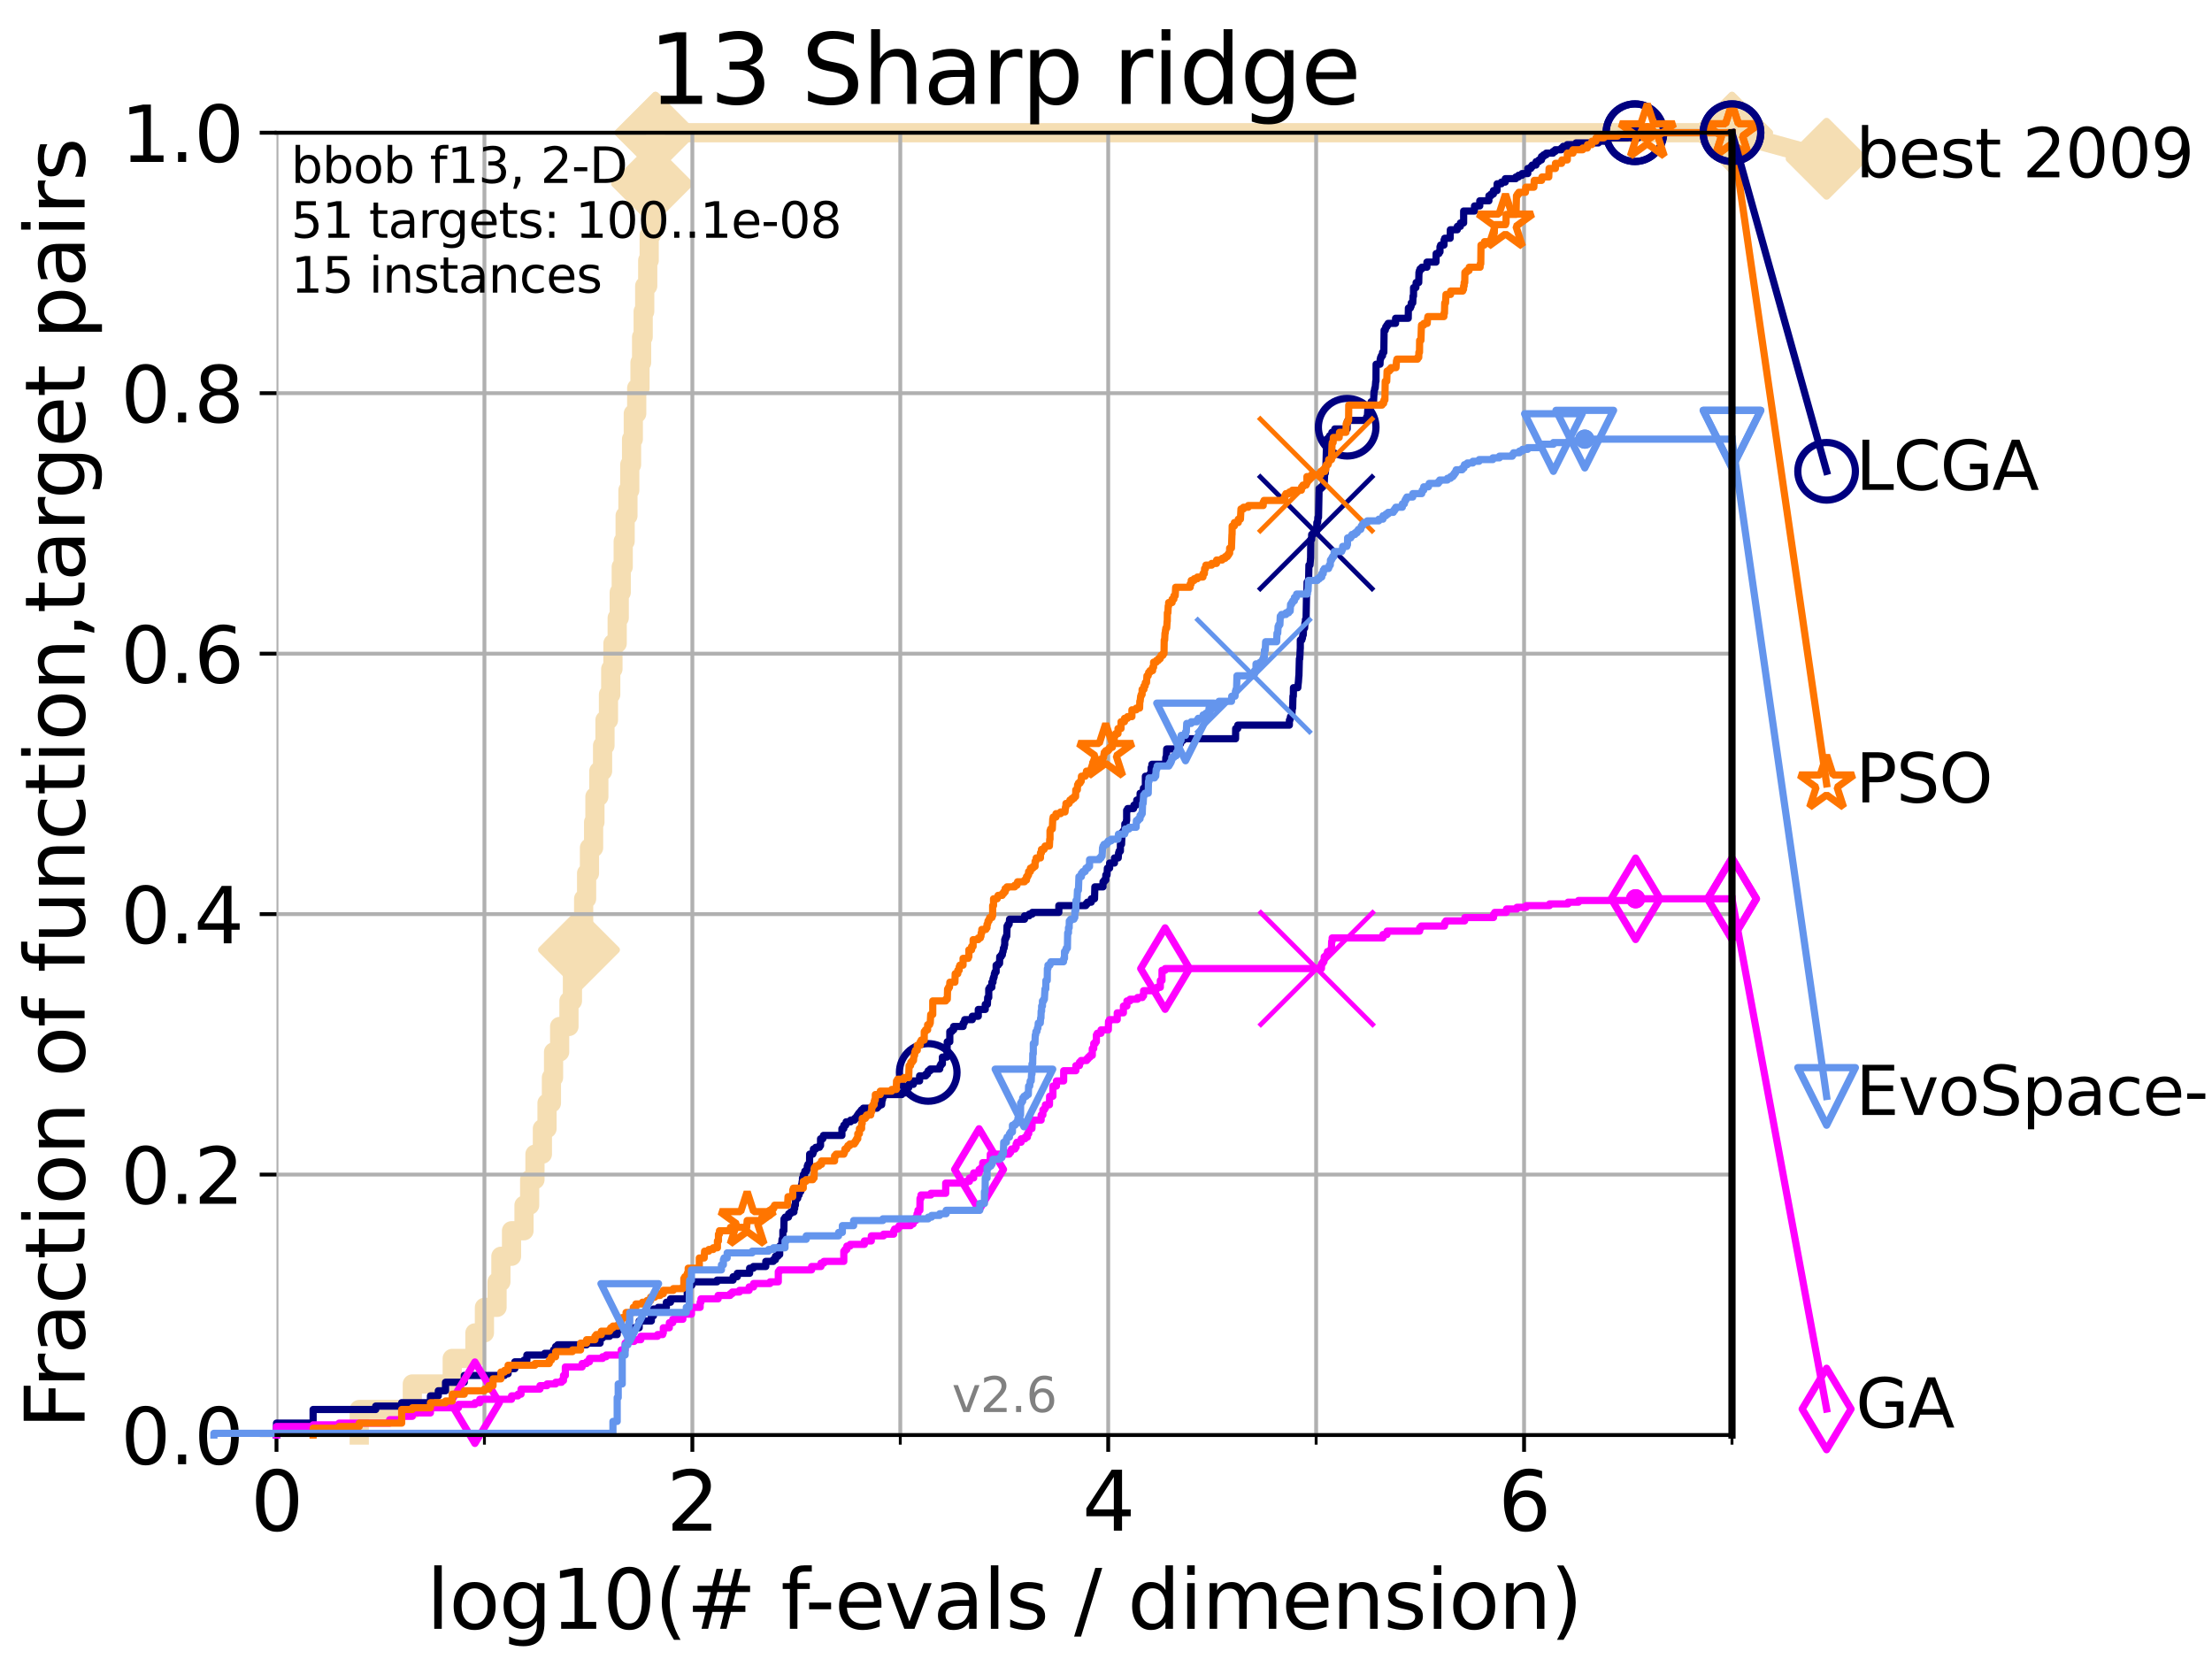 <?xml version="1.0" encoding="utf-8" standalone="no"?>
<!DOCTYPE svg PUBLIC "-//W3C//DTD SVG 1.1//EN"
  "http://www.w3.org/Graphics/SVG/1.1/DTD/svg11.dtd">
<svg xmlns:xlink="http://www.w3.org/1999/xlink" width="460.8pt" height="345.6pt" viewBox="0 0 460.8 345.6" xmlns="http://www.w3.org/2000/svg" version="1.1">
 <defs>
  <style type="text/css">*{stroke-linejoin: round; stroke-linecap: butt}</style>
 </defs>
 <g id="figure_1">
  <g id="patch_1">
   <path d="M 0 345.6 
L 460.8 345.6 
L 460.8 0 
L 0 0 
z
" style="fill: #ffffff"/>
  </g>
  <g id="axes_1">
   <g id="patch_2">
    <path d="M 57.6 298.944 
L 360.806 298.944 
L 360.806 27.648 
L 57.6 27.648 
z
" style="fill: #ffffff"/>
   </g>
   <g id="line2d_1">
    <path d="M 74.837 298.944 
L 74.837 293.624 
L 85.894 293.624 
L 85.894 288.305 
L 94.206 288.305 
L 94.206 282.985 
L 98.933 282.985 
L 98.933 277.666 
L 100.915 277.666 
L 100.915 272.346 
L 103.544 272.346 
L 103.544 267.027 
L 104.345 267.027 
L 104.345 261.707 
L 106.561 261.707 
L 106.561 256.388 
L 109.159 256.388 
L 109.159 251.068 
L 110.336 251.068 
L 110.336 245.749 
L 111.442 245.749 
L 111.442 240.429 
L 112.989 240.429 
L 112.989 235.11 
L 113.954 235.11 
L 113.954 229.79 
L 114.872 229.79 
L 114.872 224.471 
L 115.315 224.471 
L 115.315 219.151 
L 116.584 219.151 
L 116.584 213.832 
L 118.525 213.832 
L 118.525 208.512 
L 119.248 208.512 
L 119.248 203.192 
L 119.945 203.192 
L 119.945 197.873 
L 120.617 197.873 
L 120.617 192.553 
L 121.582 192.553 
L 121.582 187.234 
L 122.199 187.234 
L 122.199 181.914 
L 122.796 181.914 
L 122.796 176.595 
L 123.658 176.595 
L 123.658 171.275 
L 123.936 171.275 
L 123.936 165.956 
L 124.748 165.956 
L 124.748 160.636 
L 125.527 160.636 
L 125.527 155.317 
L 126.029 155.317 
L 126.029 149.997 
L 126.757 149.997 
L 126.757 144.678 
L 127.227 144.678 
L 127.227 139.358 
L 127.686 139.358 
L 127.686 134.039 
L 128.571 134.039 
L 128.571 128.719 
L 128.999 128.719 
L 128.999 123.4 
L 129.417 123.4 
L 129.417 118.08 
L 129.826 118.08 
L 129.826 112.76 
L 130.226 112.76 
L 130.226 107.441 
L 130.811 107.441 
L 130.811 102.121 
L 131.191 102.121 
L 131.191 96.802 
L 131.564 96.802 
L 131.564 91.482 
L 131.929 91.482 
L 131.929 86.163 
L 132.639 86.163 
L 132.639 80.843 
L 133.323 80.843 
L 133.323 75.524 
L 133.656 75.524 
L 133.656 70.204 
L 133.983 70.204 
L 133.983 64.885 
L 134.305 64.885 
L 134.305 59.565 
L 134.932 59.565 
L 134.932 54.246 
L 135.238 54.246 
L 135.238 48.926 
L 135.688 48.926 
L 135.688 43.607 
L 135.835 43.607 
L 135.835 38.287 
L 136.127 38.287 
L 136.127 32.968 
L 136.556 32.968 
L 136.556 27.648 
L 360.806 27.648 
" style="fill: none; stroke: #f5deb3; stroke-width: 4; stroke-linecap: square"/>
   </g>
   <g id="line2d_2">
    <defs>
     <path id="m0224721ddb" d="M 0 7.778 
L 7.778 0 
L 0 -7.778 
L -7.778 0 
z
" style="stroke: #f5deb3; stroke-width: 1.5; stroke-linejoin: miter"/>
    </defs>
    <g>
     <use xlink:href="#m0224721ddb" x="120.617" y="197.873" style="fill: #f5deb3; stroke: #f5deb3; stroke-width: 1.5; stroke-linejoin: miter"/>
     <use xlink:href="#m0224721ddb" x="135.835" y="38.287" style="fill: #f5deb3; stroke: #f5deb3; stroke-width: 1.5; stroke-linejoin: miter"/>
     <use xlink:href="#m0224721ddb" x="136.556" y="27.648" style="fill: #f5deb3; stroke: #f5deb3; stroke-width: 1.5; stroke-linejoin: miter"/>
     <use xlink:href="#m0224721ddb" x="136.556" y="27.648" style="fill: #f5deb3; stroke: #f5deb3; stroke-width: 1.5; stroke-linejoin: miter"/>
     <use xlink:href="#m0224721ddb" x="360.806" y="27.648" style="fill: #f5deb3; stroke: #f5deb3; stroke-width: 1.5; stroke-linejoin: miter"/>
    </g>
   </g>
   <g id="line2d_3">
    <path style="fill: none; stroke: #f5deb3; stroke-width: 4; stroke-linecap: square"/>
    <g/>
   </g>
   <g id="line2d_4">
    <path d="M 360.806 27.648 
L 380.515 33.074 
" style="fill: none; stroke: #f5deb3; stroke-width: 4; stroke-linecap: square"/>
    <g>
     <use xlink:href="#m0224721ddb" x="360.806" y="27.648" style="fill: #f5deb3; stroke: #f5deb3; stroke-width: 1.5; stroke-linejoin: miter"/>
     <use xlink:href="#m0224721ddb" x="380.515" y="33.074" style="fill: #f5deb3; stroke: #f5deb3; stroke-width: 1.5; stroke-linejoin: miter"/>
    </g>
   </g>
   <g id="matplotlib.axis_1">
    <g id="xtick_1">
     <g id="line2d_5">
      <path d="M 57.6 298.944 
L 57.6 27.648 
" clip-path="url(#pa6e5c16600)" style="fill: none; stroke: #b0b0b0; stroke-width: 0.8; stroke-linecap: square"/>
     </g>
     <g id="line2d_6">
      <defs>
       <path id="m56d3d22c49" d="M 0 0 
L 0 3.5 
" style="stroke: #000000; stroke-width: 0.8"/>
      </defs>
      <g>
       <use xlink:href="#m56d3d22c49" x="57.6" y="298.944" style="stroke: #000000; stroke-width: 0.8"/>
      </g>
     </g>
     <g id="text_1">
      <!-- 0 -->
      <g transform="translate(52.192 318.861)scale(0.17 -0.17)">
       <defs>
        <path id="DejaVuSans-30" d="M 2034 4250 
Q 1547 4250 1301 3770 
Q 1056 3291 1056 2328 
Q 1056 1369 1301 889 
Q 1547 409 2034 409 
Q 2525 409 2770 889 
Q 3016 1369 3016 2328 
Q 3016 3291 2770 3770 
Q 2525 4250 2034 4250 
z
M 2034 4750 
Q 2819 4750 3233 4129 
Q 3647 3509 3647 2328 
Q 3647 1150 3233 529 
Q 2819 -91 2034 -91 
Q 1250 -91 836 529 
Q 422 1150 422 2328 
Q 422 3509 836 4129 
Q 1250 4750 2034 4750 
z
" transform="scale(0.016)"/>
       </defs>
       <use xlink:href="#DejaVuSans-30"/>
      </g>
     </g>
    </g>
    <g id="xtick_2">
     <g id="line2d_7">
      <path d="M 144.23 298.944 
L 144.23 27.648 
" clip-path="url(#pa6e5c16600)" style="fill: none; stroke: #b0b0b0; stroke-width: 0.8; stroke-linecap: square"/>
     </g>
     <g id="line2d_8">
      <g>
       <use xlink:href="#m56d3d22c49" x="144.23" y="298.944" style="stroke: #000000; stroke-width: 0.8"/>
      </g>
     </g>
     <g id="text_2">
      <!-- 2 -->
      <g transform="translate(138.822 318.861)scale(0.17 -0.17)">
       <defs>
        <path id="DejaVuSans-32" d="M 1228 531 
L 3431 531 
L 3431 0 
L 469 0 
L 469 531 
Q 828 903 1448 1529 
Q 2069 2156 2228 2338 
Q 2531 2678 2651 2914 
Q 2772 3150 2772 3378 
Q 2772 3750 2511 3984 
Q 2250 4219 1831 4219 
Q 1534 4219 1204 4116 
Q 875 4013 500 3803 
L 500 4441 
Q 881 4594 1212 4672 
Q 1544 4750 1819 4750 
Q 2544 4750 2975 4387 
Q 3406 4025 3406 3419 
Q 3406 3131 3298 2873 
Q 3191 2616 2906 2266 
Q 2828 2175 2409 1742 
Q 1991 1309 1228 531 
z
" transform="scale(0.016)"/>
       </defs>
       <use xlink:href="#DejaVuSans-32"/>
      </g>
     </g>
    </g>
    <g id="xtick_3">
     <g id="line2d_9">
      <path d="M 230.861 298.944 
L 230.861 27.648 
" clip-path="url(#pa6e5c16600)" style="fill: none; stroke: #b0b0b0; stroke-width: 0.8; stroke-linecap: square"/>
     </g>
     <g id="line2d_10">
      <g>
       <use xlink:href="#m56d3d22c49" x="230.861" y="298.944" style="stroke: #000000; stroke-width: 0.8"/>
      </g>
     </g>
     <g id="text_3">
      <!-- 4 -->
      <g transform="translate(225.453 318.861)scale(0.17 -0.17)">
       <defs>
        <path id="DejaVuSans-34" d="M 2419 4116 
L 825 1625 
L 2419 1625 
L 2419 4116 
z
M 2253 4666 
L 3047 4666 
L 3047 1625 
L 3713 1625 
L 3713 1100 
L 3047 1100 
L 3047 0 
L 2419 0 
L 2419 1100 
L 313 1100 
L 313 1709 
L 2253 4666 
z
" transform="scale(0.016)"/>
       </defs>
       <use xlink:href="#DejaVuSans-34"/>
      </g>
     </g>
    </g>
    <g id="xtick_4">
     <g id="line2d_11">
      <path d="M 317.491 298.944 
L 317.491 27.648 
" clip-path="url(#pa6e5c16600)" style="fill: none; stroke: #b0b0b0; stroke-width: 0.8; stroke-linecap: square"/>
     </g>
     <g id="line2d_12">
      <g>
       <use xlink:href="#m56d3d22c49" x="317.491" y="298.944" style="stroke: #000000; stroke-width: 0.8"/>
      </g>
     </g>
     <g id="text_4">
      <!-- 6 -->
      <g transform="translate(312.083 318.861)scale(0.17 -0.17)">
       <defs>
        <path id="DejaVuSans-36" d="M 2113 2584 
Q 1688 2584 1439 2293 
Q 1191 2003 1191 1497 
Q 1191 994 1439 701 
Q 1688 409 2113 409 
Q 2538 409 2786 701 
Q 3034 994 3034 1497 
Q 3034 2003 2786 2293 
Q 2538 2584 2113 2584 
z
M 3366 4563 
L 3366 3988 
Q 3128 4100 2886 4159 
Q 2644 4219 2406 4219 
Q 1781 4219 1451 3797 
Q 1122 3375 1075 2522 
Q 1259 2794 1537 2939 
Q 1816 3084 2150 3084 
Q 2853 3084 3261 2657 
Q 3669 2231 3669 1497 
Q 3669 778 3244 343 
Q 2819 -91 2113 -91 
Q 1303 -91 875 529 
Q 447 1150 447 2328 
Q 447 3434 972 4092 
Q 1497 4750 2381 4750 
Q 2619 4750 2861 4703 
Q 3103 4656 3366 4563 
z
" transform="scale(0.016)"/>
       </defs>
       <use xlink:href="#DejaVuSans-36"/>
      </g>
     </g>
    </g>
    <g id="xtick_5">
     <g id="line2d_13">
      <path d="M 100.915 298.944 
L 100.915 27.648 
" clip-path="url(#pa6e5c16600)" style="fill: none; stroke: #b0b0b0; stroke-width: 0.8; stroke-linecap: square"/>
     </g>
     <g id="line2d_14">
      <defs>
       <path id="m9316c42ad9" d="M 0 0 
L 0 2 
" style="stroke: #000000; stroke-width: 0.6"/>
      </defs>
      <g>
       <use xlink:href="#m9316c42ad9" x="100.915" y="298.944" style="stroke: #000000; stroke-width: 0.6"/>
      </g>
     </g>
    </g>
    <g id="xtick_6">
     <g id="line2d_15">
      <path d="M 187.546 298.944 
L 187.546 27.648 
" clip-path="url(#pa6e5c16600)" style="fill: none; stroke: #b0b0b0; stroke-width: 0.8; stroke-linecap: square"/>
     </g>
     <g id="line2d_16">
      <g>
       <use xlink:href="#m9316c42ad9" x="187.546" y="298.944" style="stroke: #000000; stroke-width: 0.6"/>
      </g>
     </g>
    </g>
    <g id="xtick_7">
     <g id="line2d_17">
      <path d="M 274.176 298.944 
L 274.176 27.648 
" clip-path="url(#pa6e5c16600)" style="fill: none; stroke: #b0b0b0; stroke-width: 0.8; stroke-linecap: square"/>
     </g>
     <g id="line2d_18">
      <g>
       <use xlink:href="#m9316c42ad9" x="274.176" y="298.944" style="stroke: #000000; stroke-width: 0.6"/>
      </g>
     </g>
    </g>
    <g id="xtick_8">
     <g id="line2d_19">
      <path d="M 360.806 298.944 
L 360.806 27.648 
" clip-path="url(#pa6e5c16600)" style="fill: none; stroke: #b0b0b0; stroke-width: 0.8; stroke-linecap: square"/>
     </g>
     <g id="line2d_20">
      <g>
       <use xlink:href="#m9316c42ad9" x="360.806" y="298.944" style="stroke: #000000; stroke-width: 0.6"/>
      </g>
     </g>
    </g>
    <g id="text_5">
     <!-- log10(# f-evals / dimension) -->
     <g transform="translate(88.823 339.314)scale(0.17 -0.17)">
      <defs>
       <path id="DejaVuSans-6c" d="M 603 4863 
L 1178 4863 
L 1178 0 
L 603 0 
L 603 4863 
z
" transform="scale(0.016)"/>
       <path id="DejaVuSans-6f" d="M 1959 3097 
Q 1497 3097 1228 2736 
Q 959 2375 959 1747 
Q 959 1119 1226 758 
Q 1494 397 1959 397 
Q 2419 397 2687 759 
Q 2956 1122 2956 1747 
Q 2956 2369 2687 2733 
Q 2419 3097 1959 3097 
z
M 1959 3584 
Q 2709 3584 3137 3096 
Q 3566 2609 3566 1747 
Q 3566 888 3137 398 
Q 2709 -91 1959 -91 
Q 1206 -91 779 398 
Q 353 888 353 1747 
Q 353 2609 779 3096 
Q 1206 3584 1959 3584 
z
" transform="scale(0.016)"/>
       <path id="DejaVuSans-67" d="M 2906 1791 
Q 2906 2416 2648 2759 
Q 2391 3103 1925 3103 
Q 1463 3103 1205 2759 
Q 947 2416 947 1791 
Q 947 1169 1205 825 
Q 1463 481 1925 481 
Q 2391 481 2648 825 
Q 2906 1169 2906 1791 
z
M 3481 434 
Q 3481 -459 3084 -895 
Q 2688 -1331 1869 -1331 
Q 1566 -1331 1297 -1286 
Q 1028 -1241 775 -1147 
L 775 -588 
Q 1028 -725 1275 -790 
Q 1522 -856 1778 -856 
Q 2344 -856 2625 -561 
Q 2906 -266 2906 331 
L 2906 616 
Q 2728 306 2450 153 
Q 2172 0 1784 0 
Q 1141 0 747 490 
Q 353 981 353 1791 
Q 353 2603 747 3093 
Q 1141 3584 1784 3584 
Q 2172 3584 2450 3431 
Q 2728 3278 2906 2969 
L 2906 3500 
L 3481 3500 
L 3481 434 
z
" transform="scale(0.016)"/>
       <path id="DejaVuSans-31" d="M 794 531 
L 1825 531 
L 1825 4091 
L 703 3866 
L 703 4441 
L 1819 4666 
L 2450 4666 
L 2450 531 
L 3481 531 
L 3481 0 
L 794 0 
L 794 531 
z
" transform="scale(0.016)"/>
       <path id="DejaVuSans-28" d="M 1984 4856 
Q 1566 4138 1362 3434 
Q 1159 2731 1159 2009 
Q 1159 1288 1364 580 
Q 1569 -128 1984 -844 
L 1484 -844 
Q 1016 -109 783 600 
Q 550 1309 550 2009 
Q 550 2706 781 3412 
Q 1013 4119 1484 4856 
L 1984 4856 
z
" transform="scale(0.016)"/>
       <path id="DejaVuSans-23" d="M 3272 2816 
L 2363 2816 
L 2100 1772 
L 3016 1772 
L 3272 2816 
z
M 2803 4594 
L 2478 3297 
L 3391 3297 
L 3719 4594 
L 4219 4594 
L 3897 3297 
L 4872 3297 
L 4872 2816 
L 3775 2816 
L 3519 1772 
L 4513 1772 
L 4513 1294 
L 3397 1294 
L 3072 0 
L 2572 0 
L 2894 1294 
L 1978 1294 
L 1656 0 
L 1153 0 
L 1478 1294 
L 494 1294 
L 494 1772 
L 1594 1772 
L 1856 2816 
L 850 2816 
L 850 3297 
L 1978 3297 
L 2297 4594 
L 2803 4594 
z
" transform="scale(0.016)"/>
       <path id="DejaVuSans-20" transform="scale(0.016)"/>
       <path id="DejaVuSans-66" d="M 2375 4863 
L 2375 4384 
L 1825 4384 
Q 1516 4384 1395 4259 
Q 1275 4134 1275 3809 
L 1275 3500 
L 2222 3500 
L 2222 3053 
L 1275 3053 
L 1275 0 
L 697 0 
L 697 3053 
L 147 3053 
L 147 3500 
L 697 3500 
L 697 3744 
Q 697 4328 969 4595 
Q 1241 4863 1831 4863 
L 2375 4863 
z
" transform="scale(0.016)"/>
       <path id="DejaVuSans-2d" d="M 313 2009 
L 1997 2009 
L 1997 1497 
L 313 1497 
L 313 2009 
z
" transform="scale(0.016)"/>
       <path id="DejaVuSans-65" d="M 3597 1894 
L 3597 1613 
L 953 1613 
Q 991 1019 1311 708 
Q 1631 397 2203 397 
Q 2534 397 2845 478 
Q 3156 559 3463 722 
L 3463 178 
Q 3153 47 2828 -22 
Q 2503 -91 2169 -91 
Q 1331 -91 842 396 
Q 353 884 353 1716 
Q 353 2575 817 3079 
Q 1281 3584 2069 3584 
Q 2775 3584 3186 3129 
Q 3597 2675 3597 1894 
z
M 3022 2063 
Q 3016 2534 2758 2815 
Q 2500 3097 2075 3097 
Q 1594 3097 1305 2825 
Q 1016 2553 972 2059 
L 3022 2063 
z
" transform="scale(0.016)"/>
       <path id="DejaVuSans-76" d="M 191 3500 
L 800 3500 
L 1894 563 
L 2988 3500 
L 3597 3500 
L 2284 0 
L 1503 0 
L 191 3500 
z
" transform="scale(0.016)"/>
       <path id="DejaVuSans-61" d="M 2194 1759 
Q 1497 1759 1228 1600 
Q 959 1441 959 1056 
Q 959 750 1161 570 
Q 1363 391 1709 391 
Q 2188 391 2477 730 
Q 2766 1069 2766 1631 
L 2766 1759 
L 2194 1759 
z
M 3341 1997 
L 3341 0 
L 2766 0 
L 2766 531 
Q 2569 213 2275 61 
Q 1981 -91 1556 -91 
Q 1019 -91 701 211 
Q 384 513 384 1019 
Q 384 1609 779 1909 
Q 1175 2209 1959 2209 
L 2766 2209 
L 2766 2266 
Q 2766 2663 2505 2880 
Q 2244 3097 1772 3097 
Q 1472 3097 1187 3025 
Q 903 2953 641 2809 
L 641 3341 
Q 956 3463 1253 3523 
Q 1550 3584 1831 3584 
Q 2591 3584 2966 3190 
Q 3341 2797 3341 1997 
z
" transform="scale(0.016)"/>
       <path id="DejaVuSans-73" d="M 2834 3397 
L 2834 2853 
Q 2591 2978 2328 3040 
Q 2066 3103 1784 3103 
Q 1356 3103 1142 2972 
Q 928 2841 928 2578 
Q 928 2378 1081 2264 
Q 1234 2150 1697 2047 
L 1894 2003 
Q 2506 1872 2764 1633 
Q 3022 1394 3022 966 
Q 3022 478 2636 193 
Q 2250 -91 1575 -91 
Q 1294 -91 989 -36 
Q 684 19 347 128 
L 347 722 
Q 666 556 975 473 
Q 1284 391 1588 391 
Q 1994 391 2212 530 
Q 2431 669 2431 922 
Q 2431 1156 2273 1281 
Q 2116 1406 1581 1522 
L 1381 1569 
Q 847 1681 609 1914 
Q 372 2147 372 2553 
Q 372 3047 722 3315 
Q 1072 3584 1716 3584 
Q 2034 3584 2315 3537 
Q 2597 3491 2834 3397 
z
" transform="scale(0.016)"/>
       <path id="DejaVuSans-2f" d="M 1625 4666 
L 2156 4666 
L 531 -594 
L 0 -594 
L 1625 4666 
z
" transform="scale(0.016)"/>
       <path id="DejaVuSans-64" d="M 2906 2969 
L 2906 4863 
L 3481 4863 
L 3481 0 
L 2906 0 
L 2906 525 
Q 2725 213 2448 61 
Q 2172 -91 1784 -91 
Q 1150 -91 751 415 
Q 353 922 353 1747 
Q 353 2572 751 3078 
Q 1150 3584 1784 3584 
Q 2172 3584 2448 3432 
Q 2725 3281 2906 2969 
z
M 947 1747 
Q 947 1113 1208 752 
Q 1469 391 1925 391 
Q 2381 391 2643 752 
Q 2906 1113 2906 1747 
Q 2906 2381 2643 2742 
Q 2381 3103 1925 3103 
Q 1469 3103 1208 2742 
Q 947 2381 947 1747 
z
" transform="scale(0.016)"/>
       <path id="DejaVuSans-69" d="M 603 3500 
L 1178 3500 
L 1178 0 
L 603 0 
L 603 3500 
z
M 603 4863 
L 1178 4863 
L 1178 4134 
L 603 4134 
L 603 4863 
z
" transform="scale(0.016)"/>
       <path id="DejaVuSans-6d" d="M 3328 2828 
Q 3544 3216 3844 3400 
Q 4144 3584 4550 3584 
Q 5097 3584 5394 3201 
Q 5691 2819 5691 2113 
L 5691 0 
L 5113 0 
L 5113 2094 
Q 5113 2597 4934 2840 
Q 4756 3084 4391 3084 
Q 3944 3084 3684 2787 
Q 3425 2491 3425 1978 
L 3425 0 
L 2847 0 
L 2847 2094 
Q 2847 2600 2669 2842 
Q 2491 3084 2119 3084 
Q 1678 3084 1418 2786 
Q 1159 2488 1159 1978 
L 1159 0 
L 581 0 
L 581 3500 
L 1159 3500 
L 1159 2956 
Q 1356 3278 1631 3431 
Q 1906 3584 2284 3584 
Q 2666 3584 2933 3390 
Q 3200 3197 3328 2828 
z
" transform="scale(0.016)"/>
       <path id="DejaVuSans-6e" d="M 3513 2113 
L 3513 0 
L 2938 0 
L 2938 2094 
Q 2938 2591 2744 2837 
Q 2550 3084 2163 3084 
Q 1697 3084 1428 2787 
Q 1159 2491 1159 1978 
L 1159 0 
L 581 0 
L 581 3500 
L 1159 3500 
L 1159 2956 
Q 1366 3272 1645 3428 
Q 1925 3584 2291 3584 
Q 2894 3584 3203 3211 
Q 3513 2838 3513 2113 
z
" transform="scale(0.016)"/>
       <path id="DejaVuSans-29" d="M 513 4856 
L 1013 4856 
Q 1481 4119 1714 3412 
Q 1947 2706 1947 2009 
Q 1947 1309 1714 600 
Q 1481 -109 1013 -844 
L 513 -844 
Q 928 -128 1133 580 
Q 1338 1288 1338 2009 
Q 1338 2731 1133 3434 
Q 928 4138 513 4856 
z
" transform="scale(0.016)"/>
      </defs>
      <use xlink:href="#DejaVuSans-6c"/>
      <use xlink:href="#DejaVuSans-6f" x="27.783"/>
      <use xlink:href="#DejaVuSans-67" x="88.965"/>
      <use xlink:href="#DejaVuSans-31" x="152.441"/>
      <use xlink:href="#DejaVuSans-30" x="216.064"/>
      <use xlink:href="#DejaVuSans-28" x="279.688"/>
      <use xlink:href="#DejaVuSans-23" x="318.701"/>
      <use xlink:href="#DejaVuSans-20" x="402.49"/>
      <use xlink:href="#DejaVuSans-66" x="434.277"/>
      <use xlink:href="#DejaVuSans-2d" x="463.982"/>
      <use xlink:href="#DejaVuSans-65" x="500.066"/>
      <use xlink:href="#DejaVuSans-76" x="561.59"/>
      <use xlink:href="#DejaVuSans-61" x="620.77"/>
      <use xlink:href="#DejaVuSans-6c" x="682.049"/>
      <use xlink:href="#DejaVuSans-73" x="709.832"/>
      <use xlink:href="#DejaVuSans-20" x="761.932"/>
      <use xlink:href="#DejaVuSans-2f" x="793.719"/>
      <use xlink:href="#DejaVuSans-20" x="827.41"/>
      <use xlink:href="#DejaVuSans-64" x="859.197"/>
      <use xlink:href="#DejaVuSans-69" x="922.674"/>
      <use xlink:href="#DejaVuSans-6d" x="950.457"/>
      <use xlink:href="#DejaVuSans-65" x="1047.869"/>
      <use xlink:href="#DejaVuSans-6e" x="1109.393"/>
      <use xlink:href="#DejaVuSans-73" x="1172.771"/>
      <use xlink:href="#DejaVuSans-69" x="1224.871"/>
      <use xlink:href="#DejaVuSans-6f" x="1252.654"/>
      <use xlink:href="#DejaVuSans-6e" x="1313.836"/>
      <use xlink:href="#DejaVuSans-29" x="1377.215"/>
     </g>
    </g>
   </g>
   <g id="matplotlib.axis_2">
    <g id="ytick_1">
     <g id="line2d_21">
      <path d="M 57.6 298.944 
L 360.806 298.944 
" clip-path="url(#pa6e5c16600)" style="fill: none; stroke: #b0b0b0; stroke-width: 0.8; stroke-linecap: square"/>
     </g>
     <g id="line2d_22">
      <defs>
       <path id="m5f649818fd" d="M 0 0 
L -3.5 0 
" style="stroke: #000000; stroke-width: 0.8"/>
      </defs>
      <g>
       <use xlink:href="#m5f649818fd" x="57.6" y="298.944" style="stroke: #000000; stroke-width: 0.8"/>
      </g>
     </g>
     <g id="text_6">
      <!-- 0.0 -->
      <g transform="translate(25.155 305.023)scale(0.16 -0.16)">
       <defs>
        <path id="DejaVuSans-2e" d="M 684 794 
L 1344 794 
L 1344 0 
L 684 0 
L 684 794 
z
" transform="scale(0.016)"/>
       </defs>
       <use xlink:href="#DejaVuSans-30"/>
       <use xlink:href="#DejaVuSans-2e" x="63.623"/>
       <use xlink:href="#DejaVuSans-30" x="95.41"/>
      </g>
     </g>
    </g>
    <g id="ytick_2">
     <g id="line2d_23">
      <path d="M 57.6 244.685 
L 360.806 244.685 
" clip-path="url(#pa6e5c16600)" style="fill: none; stroke: #b0b0b0; stroke-width: 0.8; stroke-linecap: square"/>
     </g>
     <g id="line2d_24">
      <g>
       <use xlink:href="#m5f649818fd" x="57.6" y="244.685" style="stroke: #000000; stroke-width: 0.8"/>
      </g>
     </g>
     <g id="text_7">
      <!-- 0.2 -->
      <g transform="translate(25.155 250.764)scale(0.16 -0.16)">
       <use xlink:href="#DejaVuSans-30"/>
       <use xlink:href="#DejaVuSans-2e" x="63.623"/>
       <use xlink:href="#DejaVuSans-32" x="95.41"/>
      </g>
     </g>
    </g>
    <g id="ytick_3">
     <g id="line2d_25">
      <path d="M 57.6 190.426 
L 360.806 190.426 
" clip-path="url(#pa6e5c16600)" style="fill: none; stroke: #b0b0b0; stroke-width: 0.8; stroke-linecap: square"/>
     </g>
     <g id="line2d_26">
      <g>
       <use xlink:href="#m5f649818fd" x="57.6" y="190.426" style="stroke: #000000; stroke-width: 0.8"/>
      </g>
     </g>
     <g id="text_8">
      <!-- 0.4 -->
      <g transform="translate(25.155 196.504)scale(0.16 -0.16)">
       <use xlink:href="#DejaVuSans-30"/>
       <use xlink:href="#DejaVuSans-2e" x="63.623"/>
       <use xlink:href="#DejaVuSans-34" x="95.41"/>
      </g>
     </g>
    </g>
    <g id="ytick_4">
     <g id="line2d_27">
      <path d="M 57.6 136.166 
L 360.806 136.166 
" clip-path="url(#pa6e5c16600)" style="fill: none; stroke: #b0b0b0; stroke-width: 0.8; stroke-linecap: square"/>
     </g>
     <g id="line2d_28">
      <g>
       <use xlink:href="#m5f649818fd" x="57.6" y="136.166" style="stroke: #000000; stroke-width: 0.8"/>
      </g>
     </g>
     <g id="text_9">
      <!-- 0.6 -->
      <g transform="translate(25.155 142.245)scale(0.16 -0.16)">
       <use xlink:href="#DejaVuSans-30"/>
       <use xlink:href="#DejaVuSans-2e" x="63.623"/>
       <use xlink:href="#DejaVuSans-36" x="95.41"/>
      </g>
     </g>
    </g>
    <g id="ytick_5">
     <g id="line2d_29">
      <path d="M 57.6 81.907 
L 360.806 81.907 
" clip-path="url(#pa6e5c16600)" style="fill: none; stroke: #b0b0b0; stroke-width: 0.8; stroke-linecap: square"/>
     </g>
     <g id="line2d_30">
      <g>
       <use xlink:href="#m5f649818fd" x="57.6" y="81.907" style="stroke: #000000; stroke-width: 0.8"/>
      </g>
     </g>
     <g id="text_10">
      <!-- 0.8 -->
      <g transform="translate(25.155 87.986)scale(0.16 -0.16)">
       <defs>
        <path id="DejaVuSans-38" d="M 2034 2216 
Q 1584 2216 1326 1975 
Q 1069 1734 1069 1313 
Q 1069 891 1326 650 
Q 1584 409 2034 409 
Q 2484 409 2743 651 
Q 3003 894 3003 1313 
Q 3003 1734 2745 1975 
Q 2488 2216 2034 2216 
z
M 1403 2484 
Q 997 2584 770 2862 
Q 544 3141 544 3541 
Q 544 4100 942 4425 
Q 1341 4750 2034 4750 
Q 2731 4750 3128 4425 
Q 3525 4100 3525 3541 
Q 3525 3141 3298 2862 
Q 3072 2584 2669 2484 
Q 3125 2378 3379 2068 
Q 3634 1759 3634 1313 
Q 3634 634 3220 271 
Q 2806 -91 2034 -91 
Q 1263 -91 848 271 
Q 434 634 434 1313 
Q 434 1759 690 2068 
Q 947 2378 1403 2484 
z
M 1172 3481 
Q 1172 3119 1398 2916 
Q 1625 2713 2034 2713 
Q 2441 2713 2670 2916 
Q 2900 3119 2900 3481 
Q 2900 3844 2670 4047 
Q 2441 4250 2034 4250 
Q 1625 4250 1398 4047 
Q 1172 3844 1172 3481 
z
" transform="scale(0.016)"/>
       </defs>
       <use xlink:href="#DejaVuSans-30"/>
       <use xlink:href="#DejaVuSans-2e" x="63.623"/>
       <use xlink:href="#DejaVuSans-38" x="95.41"/>
      </g>
     </g>
    </g>
    <g id="ytick_6">
     <g id="line2d_31">
      <path d="M 57.6 27.648 
L 360.806 27.648 
" clip-path="url(#pa6e5c16600)" style="fill: none; stroke: #b0b0b0; stroke-width: 0.8; stroke-linecap: square"/>
     </g>
     <g id="line2d_32">
      <g>
       <use xlink:href="#m5f649818fd" x="57.6" y="27.648" style="stroke: #000000; stroke-width: 0.8"/>
      </g>
     </g>
     <g id="text_11">
      <!-- 1.0 -->
      <g transform="translate(25.155 33.727)scale(0.16 -0.16)">
       <use xlink:href="#DejaVuSans-31"/>
       <use xlink:href="#DejaVuSans-2e" x="63.623"/>
       <use xlink:href="#DejaVuSans-30" x="95.41"/>
      </g>
     </g>
    </g>
    <g id="text_12">
     <!-- Fraction of function,target pairs -->
     <g transform="translate(17.62 297.681)rotate(-90)scale(0.17 -0.17)">
      <defs>
       <path id="DejaVuSans-46" d="M 628 4666 
L 3309 4666 
L 3309 4134 
L 1259 4134 
L 1259 2759 
L 3109 2759 
L 3109 2228 
L 1259 2228 
L 1259 0 
L 628 0 
L 628 4666 
z
" transform="scale(0.016)"/>
       <path id="DejaVuSans-72" d="M 2631 2963 
Q 2534 3019 2420 3045 
Q 2306 3072 2169 3072 
Q 1681 3072 1420 2755 
Q 1159 2438 1159 1844 
L 1159 0 
L 581 0 
L 581 3500 
L 1159 3500 
L 1159 2956 
Q 1341 3275 1631 3429 
Q 1922 3584 2338 3584 
Q 2397 3584 2469 3576 
Q 2541 3569 2628 3553 
L 2631 2963 
z
" transform="scale(0.016)"/>
       <path id="DejaVuSans-63" d="M 3122 3366 
L 3122 2828 
Q 2878 2963 2633 3030 
Q 2388 3097 2138 3097 
Q 1578 3097 1268 2742 
Q 959 2388 959 1747 
Q 959 1106 1268 751 
Q 1578 397 2138 397 
Q 2388 397 2633 464 
Q 2878 531 3122 666 
L 3122 134 
Q 2881 22 2623 -34 
Q 2366 -91 2075 -91 
Q 1284 -91 818 406 
Q 353 903 353 1747 
Q 353 2603 823 3093 
Q 1294 3584 2113 3584 
Q 2378 3584 2631 3529 
Q 2884 3475 3122 3366 
z
" transform="scale(0.016)"/>
       <path id="DejaVuSans-74" d="M 1172 4494 
L 1172 3500 
L 2356 3500 
L 2356 3053 
L 1172 3053 
L 1172 1153 
Q 1172 725 1289 603 
Q 1406 481 1766 481 
L 2356 481 
L 2356 0 
L 1766 0 
Q 1100 0 847 248 
Q 594 497 594 1153 
L 594 3053 
L 172 3053 
L 172 3500 
L 594 3500 
L 594 4494 
L 1172 4494 
z
" transform="scale(0.016)"/>
       <path id="DejaVuSans-75" d="M 544 1381 
L 544 3500 
L 1119 3500 
L 1119 1403 
Q 1119 906 1312 657 
Q 1506 409 1894 409 
Q 2359 409 2629 706 
Q 2900 1003 2900 1516 
L 2900 3500 
L 3475 3500 
L 3475 0 
L 2900 0 
L 2900 538 
Q 2691 219 2414 64 
Q 2138 -91 1772 -91 
Q 1169 -91 856 284 
Q 544 659 544 1381 
z
M 1991 3584 
L 1991 3584 
z
" transform="scale(0.016)"/>
       <path id="DejaVuSans-2c" d="M 750 794 
L 1409 794 
L 1409 256 
L 897 -744 
L 494 -744 
L 750 256 
L 750 794 
z
" transform="scale(0.016)"/>
       <path id="DejaVuSans-70" d="M 1159 525 
L 1159 -1331 
L 581 -1331 
L 581 3500 
L 1159 3500 
L 1159 2969 
Q 1341 3281 1617 3432 
Q 1894 3584 2278 3584 
Q 2916 3584 3314 3078 
Q 3713 2572 3713 1747 
Q 3713 922 3314 415 
Q 2916 -91 2278 -91 
Q 1894 -91 1617 61 
Q 1341 213 1159 525 
z
M 3116 1747 
Q 3116 2381 2855 2742 
Q 2594 3103 2138 3103 
Q 1681 3103 1420 2742 
Q 1159 2381 1159 1747 
Q 1159 1113 1420 752 
Q 1681 391 2138 391 
Q 2594 391 2855 752 
Q 3116 1113 3116 1747 
z
" transform="scale(0.016)"/>
      </defs>
      <use xlink:href="#DejaVuSans-46"/>
      <use xlink:href="#DejaVuSans-72" x="50.27"/>
      <use xlink:href="#DejaVuSans-61" x="91.383"/>
      <use xlink:href="#DejaVuSans-63" x="152.662"/>
      <use xlink:href="#DejaVuSans-74" x="207.643"/>
      <use xlink:href="#DejaVuSans-69" x="246.852"/>
      <use xlink:href="#DejaVuSans-6f" x="274.635"/>
      <use xlink:href="#DejaVuSans-6e" x="335.816"/>
      <use xlink:href="#DejaVuSans-20" x="399.195"/>
      <use xlink:href="#DejaVuSans-6f" x="430.982"/>
      <use xlink:href="#DejaVuSans-66" x="492.164"/>
      <use xlink:href="#DejaVuSans-20" x="527.369"/>
      <use xlink:href="#DejaVuSans-66" x="559.156"/>
      <use xlink:href="#DejaVuSans-75" x="594.361"/>
      <use xlink:href="#DejaVuSans-6e" x="657.74"/>
      <use xlink:href="#DejaVuSans-63" x="721.119"/>
      <use xlink:href="#DejaVuSans-74" x="776.1"/>
      <use xlink:href="#DejaVuSans-69" x="815.309"/>
      <use xlink:href="#DejaVuSans-6f" x="843.092"/>
      <use xlink:href="#DejaVuSans-6e" x="904.273"/>
      <use xlink:href="#DejaVuSans-2c" x="967.652"/>
      <use xlink:href="#DejaVuSans-74" x="999.439"/>
      <use xlink:href="#DejaVuSans-61" x="1038.648"/>
      <use xlink:href="#DejaVuSans-72" x="1099.928"/>
      <use xlink:href="#DejaVuSans-67" x="1139.291"/>
      <use xlink:href="#DejaVuSans-65" x="1202.768"/>
      <use xlink:href="#DejaVuSans-74" x="1264.291"/>
      <use xlink:href="#DejaVuSans-20" x="1303.5"/>
      <use xlink:href="#DejaVuSans-70" x="1335.287"/>
      <use xlink:href="#DejaVuSans-61" x="1398.764"/>
      <use xlink:href="#DejaVuSans-69" x="1460.043"/>
      <use xlink:href="#DejaVuSans-72" x="1487.826"/>
      <use xlink:href="#DejaVuSans-73" x="1528.939"/>
     </g>
    </g>
   </g>
   <g id="line2d_33">
    <defs>
     <path id="me42a165b06" d="M 0 1.5 
C 0.398 1.5 0.779 1.342 1.061 1.061 
C 1.342 0.779 1.5 0.398 1.5 0 
C 1.5 -0.398 1.342 -0.779 1.061 -1.061 
C 0.779 -1.342 0.398 -1.5 0 -1.5 
C -0.398 -1.5 -0.779 -1.342 -1.061 -1.061 
C -1.342 -0.779 -1.5 -0.398 -1.5 0 
C -1.5 0.398 -1.342 0.779 -1.061 1.061 
C -0.779 1.342 -0.398 1.5 0 1.5 
z
" style="stroke: #f5deb3"/>
    </defs>
    <g>
     <use xlink:href="#me42a165b06" x="136.556" y="27.648" style="fill: #f5deb3; stroke: #f5deb3"/>
     <use xlink:href="#me42a165b06" x="136.556" y="27.648" style="fill: #f5deb3; stroke: #f5deb3"/>
    </g>
   </g>
   <g id="line2d_34">
    <defs>
     <path id="mf7bd34868c" d="M 0 1.5 
C 0.398 1.5 0.779 1.342 1.061 1.061 
C 1.342 0.779 1.5 0.398 1.5 0 
C 1.5 -0.398 1.342 -0.779 1.061 -1.061 
C 0.779 -1.342 0.398 -1.5 0 -1.5 
C -0.398 -1.5 -0.779 -1.342 -1.061 -1.061 
C -1.342 -0.779 -1.5 -0.398 -1.5 0 
C -1.5 0.398 -1.342 0.779 -1.061 1.061 
C -0.779 1.342 -0.398 1.5 0 1.5 
z
" style="stroke: #000080"/>
    </defs>
    <g>
     <use xlink:href="#mf7bd34868c" x="340.58" y="27.648" style="fill: #000080; stroke: #000080"/>
     <use xlink:href="#mf7bd34868c" x="340.58" y="27.648" style="fill: #000080; stroke: #000080"/>
    </g>
   </g>
   <g id="line2d_35">
    <path d="M 57.6 298.944 
L 57.6 296.462 
L 65.227 296.462 
L 65.227 293.624 
L 78.267 293.624 
L 78.267 292.915 
L 83.678 292.915 
L 83.678 292.206 
L 89.669 292.206 
L 89.669 290.787 
L 91.306 290.787 
L 91.306 289.723 
L 92.812 289.723 
L 92.812 287.95 
L 96.718 287.95 
L 96.718 286.532 
L 105.113 286.532 
L 105.113 286.177 
L 105.851 286.177 
L 105.851 285.113 
L 107.245 285.113 
L 107.245 283.695 
L 109.159 283.695 
L 109.159 283.34 
L 109.757 283.34 
L 109.757 282.276 
L 113.478 282.276 
L 113.478 281.922 
L 115.315 281.922 
L 115.315 281.212 
L 115.747 281.212 
L 115.747 280.503 
L 116.17 280.503 
L 116.17 280.148 
L 122.199 280.148 
L 122.199 279.794 
L 125.012 279.794 
L 125.012 278.73 
L 125.527 278.73 
L 125.527 278.375 
L 126.994 278.375 
L 126.994 278.021 
L 128.571 278.021 
L 128.571 276.957 
L 129.209 276.957 
L 129.209 276.602 
L 133.154 276.602 
L 133.154 275.183 
L 135.688 275.183 
L 135.688 274.12 
L 136.127 274.12 
L 136.127 272.701 
L 137.113 272.701 
L 137.113 272.346 
L 138.819 272.346 
L 138.819 271.282 
L 139.677 271.282 
L 139.677 270.573 
L 143.166 270.573 
L 143.166 269.155 
L 143.462 269.155 
L 143.462 267.736 
L 144.136 267.736 
L 144.136 267.027 
L 149.382 267.027 
L 149.382 266.672 
L 152.716 266.672 
L 152.716 265.963 
L 153.594 265.963 
L 153.594 265.254 
L 156.156 265.254 
L 156.156 264.19 
L 156.937 264.19 
L 156.937 263.835 
L 159.527 263.835 
L 159.527 262.771 
L 161.087 262.771 
L 161.087 262.417 
L 161.542 262.417 
L 161.542 261.707 
L 162.06 261.707 
L 162.06 261.353 
L 162.421 261.353 
L 162.421 259.579 
L 162.81 259.579 
L 162.915 258.161 
L 163.088 258.161 
L 163.088 256.388 
L 163.294 256.388 
L 163.328 253.905 
L 163.566 253.905 
L 163.566 253.551 
L 164.259 253.551 
L 164.292 252.841 
L 164.708 252.841 
L 164.708 252.487 
L 165.392 252.487 
L 165.392 251.778 
L 165.544 251.778 
L 165.544 251.068 
L 165.695 251.068 
L 165.725 250.004 
L 165.874 250.004 
L 165.874 249.65 
L 166.17 249.65 
L 166.257 248.94 
L 166.461 248.94 
L 166.461 248.231 
L 166.804 248.231 
L 166.804 247.877 
L 166.917 247.877 
L 166.973 246.813 
L 167.029 246.813 
L 167.113 246.103 
L 167.168 246.103 
L 167.168 245.394 
L 167.362 245.394 
L 167.362 244.685 
L 167.608 244.685 
L 167.662 243.976 
L 168.011 243.976 
L 168.011 243.621 
L 168.169 243.621 
L 168.169 242.912 
L 168.301 242.912 
L 168.301 242.557 
L 168.638 242.557 
L 168.663 240.429 
L 169.319 240.429 
L 169.319 240.075 
L 169.443 240.075 
L 169.443 239.365 
L 169.929 239.365 
L 169.929 239.011 
L 170.704 239.011 
L 170.704 238.656 
L 170.933 238.656 
L 170.933 237.237 
L 171.405 237.237 
L 171.405 236.883 
L 171.538 236.883 
L 171.538 236.528 
L 175.388 236.528 
L 175.388 235.11 
L 175.779 235.11 
L 175.779 234.4 
L 176.179 234.4 
L 176.265 233.691 
L 177.201 233.691 
L 177.201 233.336 
L 178.03 233.336 
L 178.03 232.982 
L 178.401 232.982 
L 178.401 232.627 
L 178.629 232.627 
L 178.629 232.273 
L 178.869 232.273 
L 178.869 231.918 
L 179.18 231.918 
L 179.18 231.563 
L 179.456 231.563 
L 179.456 231.209 
L 179.843 231.209 
L 179.843 230.854 
L 182.702 230.854 
L 182.702 230.499 
L 183.064 230.499 
L 183.064 230.145 
L 183.663 230.145 
L 183.755 229.081 
L 183.847 229.081 
L 183.938 228.372 
L 184.153 228.372 
L 184.153 228.017 
L 187.872 228.017 
L 187.872 227.662 
L 188.704 227.662 
L 188.704 226.598 
L 189.296 226.598 
L 189.296 225.889 
L 190.273 225.889 
L 190.273 225.18 
L 191.569 225.18 
L 191.569 224.116 
L 192.861 224.116 
L 192.861 223.761 
L 193.212 223.761 
L 193.212 223.407 
L 193.364 223.407 
L 193.364 223.052 
L 193.788 223.052 
L 193.788 222.697 
L 195.759 222.697 
L 195.826 221.988 
L 196.013 221.988 
L 196.013 221.634 
L 196.316 221.634 
L 196.316 220.215 
L 197.26 220.215 
L 197.327 217.023 
L 197.862 217.023 
L 197.862 214.895 
L 198.292 214.895 
L 198.292 214.541 
L 198.66 214.541 
L 198.66 213.832 
L 200.641 213.832 
L 200.641 213.122 
L 200.874 213.122 
L 200.962 212.413 
L 202.544 212.413 
L 202.544 211.704 
L 203.794 211.704 
L 203.794 210.285 
L 205.247 210.285 
L 205.247 209.221 
L 205.693 209.221 
L 205.754 207.803 
L 205.974 207.803 
L 205.974 206.03 
L 206.178 206.03 
L 206.178 205.675 
L 206.623 205.675 
L 206.623 204.611 
L 206.857 204.611 
L 206.857 203.902 
L 206.975 203.902 
L 206.975 203.547 
L 207.095 203.547 
L 207.145 202.838 
L 207.27 202.838 
L 207.27 202.483 
L 207.513 202.483 
L 207.513 201.065 
L 207.941 201.065 
L 207.941 200.71 
L 208.225 200.71 
L 208.262 199.291 
L 208.572 199.291 
L 208.572 198.937 
L 208.799 198.937 
L 208.887 198.228 
L 208.965 198.228 
L 209.037 197.518 
L 209.166 197.518 
L 209.267 196.809 
L 209.305 196.809 
L 209.305 195.745 
L 209.426 195.745 
L 209.426 195.39 
L 209.581 195.39 
L 209.581 195.036 
L 209.724 195.036 
L 209.787 192.908 
L 209.974 192.908 
L 209.974 192.553 
L 210.215 192.553 
L 210.31 191.49 
L 213.43 191.49 
L 213.43 190.78 
L 214.402 190.78 
L 214.402 190.426 
L 215.039 190.426 
L 215.039 190.071 
L 220.575 190.071 
L 220.575 188.652 
L 226.2 188.652 
L 226.2 188.298 
L 226.508 188.298 
L 226.508 187.943 
L 227.327 187.943 
L 227.344 187.234 
L 228.009 187.234 
L 228.078 184.751 
L 229.774 184.751 
L 229.774 183.688 
L 230.048 183.688 
L 230.048 183.333 
L 230.36 183.333 
L 230.36 182.269 
L 230.615 182.269 
L 230.686 180.85 
L 231.156 180.85 
L 231.156 179.787 
L 232.162 179.787 
L 232.162 178.723 
L 232.949 178.723 
L 233.02 177.659 
L 233.125 177.659 
L 233.125 177.304 
L 233.398 177.304 
L 233.398 175.886 
L 233.638 175.886 
L 233.744 173.403 
L 234.04 173.403 
L 234.04 173.048 
L 234.323 173.048 
L 234.323 171.63 
L 234.568 171.63 
L 234.653 170.921 
L 234.701 170.921 
L 234.705 168.793 
L 234.921 168.793 
L 234.921 168.438 
L 236.145 168.438 
L 236.215 167.729 
L 236.682 167.729 
L 236.779 167.02 
L 236.807 167.02 
L 236.807 166.665 
L 237.478 166.665 
L 237.509 165.246 
L 238.144 165.246 
L 238.201 164.183 
L 238.603 164.183 
L 238.603 161.7 
L 239.429 161.7 
L 239.429 161.346 
L 239.777 161.346 
L 239.798 159.927 
L 239.963 159.927 
L 239.963 159.218 
L 242.809 159.218 
L 242.859 157.799 
L 242.972 157.799 
L 243.041 156.026 
L 245.578 156.026 
L 245.624 154.962 
L 245.928 154.962 
L 245.928 154.253 
L 246.452 154.253 
L 246.452 153.898 
L 257.39 153.898 
L 257.414 151.77 
L 257.844 151.77 
L 257.845 151.061 
L 268.597 151.061 
L 268.608 149.997 
L 268.724 149.997 
L 268.827 149.288 
L 269.099 149.288 
L 269.201 147.515 
L 269.283 147.515 
L 269.345 145.032 
L 269.424 145.032 
L 269.454 143.259 
L 270.358 143.259 
L 270.459 142.195 
L 270.47 142.195 
L 270.571 140.777 
L 270.591 140.777 
L 270.684 137.23 
L 270.761 137.23 
L 270.864 135.102 
L 270.875 135.102 
L 270.88 133.329 
L 271.194 133.329 
L 271.194 132.975 
L 271.309 132.975 
L 271.397 132.265 
L 271.493 132.265 
L 271.547 130.847 
L 271.772 130.847 
L 271.841 129.783 
L 271.945 129.783 
L 271.945 129.074 
L 272.077 129.074 
L 272.172 124.109 
L 272.233 124.109 
L 272.291 121.272 
L 272.493 121.272 
L 272.599 120.562 
L 272.613 120.562 
L 272.672 117.725 
L 272.898 117.725 
L 273.007 116.307 
L 273.019 116.307 
L 273.061 112.406 
L 273.236 112.406 
L 273.244 111.342 
L 273.562 111.342 
L 273.562 110.987 
L 274.245 110.987 
L 274.329 108.859 
L 274.489 108.859 
L 274.554 107.796 
L 274.67 107.796 
L 274.778 102.476 
L 274.786 102.476 
L 274.796 101.767 
L 275.234 101.767 
L 275.234 101.412 
L 275.59 101.412 
L 275.59 101.058 
L 275.732 101.058 
L 275.732 100.348 
L 275.873 100.348 
L 275.953 98.575 
L 276.091 98.575 
L 276.17 97.157 
L 276.214 97.157 
L 276.311 93.61 
L 276.352 93.61 
L 276.353 91.482 
L 276.768 91.482 
L 276.768 91.128 
L 276.978 91.128 
L 276.978 90.773 
L 277.436 90.773 
L 277.454 90.064 
L 277.959 90.064 
L 278.056 89.355 
L 280.637 89.355 
L 280.642 87.936 
L 280.769 87.936 
L 280.769 87.581 
L 284.637 87.581 
L 284.686 86.872 
L 284.847 86.872 
L 284.954 85.099 
L 284.989 85.099 
L 284.989 84.39 
L 285.514 84.39 
L 285.514 84.035 
L 285.639 84.035 
L 285.639 83.68 
L 286.133 83.68 
L 286.24 81.553 
L 286.295 81.553 
L 286.392 80.843 
L 286.478 80.843 
L 286.587 79.425 
L 286.645 79.425 
L 286.666 75.878 
L 287.48 75.878 
L 287.52 74.814 
L 287.603 74.814 
L 287.603 74.46 
L 287.752 74.46 
L 287.752 74.105 
L 288.007 74.105 
L 288.007 73.396 
L 288.276 73.396 
L 288.335 68.786 
L 288.584 68.786 
L 288.682 68.076 
L 288.916 68.076 
L 288.916 67.722 
L 289.167 67.722 
L 289.167 67.367 
L 290.721 67.367 
L 290.725 66.303 
L 293.36 66.303 
L 293.396 64.175 
L 293.806 64.175 
L 293.806 63.821 
L 293.961 63.821 
L 293.99 63.112 
L 294.298 63.112 
L 294.355 61.693 
L 294.457 61.693 
L 294.473 59.92 
L 294.947 59.92 
L 295.011 58.856 
L 295.547 58.856 
L 295.596 56.728 
L 295.684 56.728 
L 295.684 56.373 
L 295.825 56.373 
L 295.825 56.019 
L 296.19 56.019 
L 296.19 55.664 
L 297.251 55.664 
L 297.254 54.6 
L 299.145 54.6 
L 299.174 52.827 
L 299.756 52.827 
L 299.756 52.472 
L 299.977 52.472 
L 299.978 51.409 
L 300.103 51.409 
L 300.103 51.054 
L 300.811 51.054 
L 300.822 49.99 
L 300.951 49.99 
L 300.951 49.635 
L 302.089 49.635 
L 302.131 47.862 
L 303.577 47.862 
L 303.593 47.153 
L 304.231 47.153 
L 304.231 46.444 
L 304.899 46.444 
L 304.908 43.961 
L 307.169 43.961 
L 307.169 42.897 
L 308.262 42.897 
L 308.262 41.833 
L 310.163 41.833 
L 310.172 40.77 
L 310.624 40.77 
L 310.624 40.415 
L 311.108 40.415 
L 311.108 39.706 
L 311.853 39.706 
L 311.877 38.287 
L 312.761 38.287 
L 312.761 37.932 
L 313.574 37.932 
L 313.58 37.223 
L 315.764 37.223 
L 315.764 36.869 
L 316.348 36.869 
L 316.348 36.514 
L 317.067 36.514 
L 317.067 36.159 
L 318.265 36.159 
L 318.265 35.095 
L 318.898 35.095 
L 318.898 34.741 
L 319.184 34.741 
L 319.184 34.386 
L 319.973 34.386 
L 319.989 33.677 
L 320.568 33.677 
L 320.568 33.322 
L 321.112 33.322 
L 321.112 32.613 
L 321.553 32.613 
L 321.553 32.258 
L 322.101 32.258 
L 322.101 31.904 
L 323.52 31.904 
L 323.52 31.549 
L 323.985 31.549 
L 323.985 31.194 
L 325.272 31.194 
L 325.272 30.84 
L 325.638 30.84 
L 325.638 30.485 
L 326.476 30.485 
L 326.476 30.13 
L 328.314 30.13 
L 328.314 29.776 
L 332.977 29.776 
L 332.977 29.421 
L 334.82 29.421 
L 334.82 29.067 
L 335.034 29.067 
L 335.034 28.712 
L 339.24 28.712 
L 339.24 28.357 
L 340.021 28.357 
L 340.021 28.003 
L 340.58 28.003 
L 340.58 27.648 
L 360.806 27.648 
L 360.806 27.648 
" style="fill: none; stroke: #000080; stroke-width: 1.5; stroke-linecap: square"/>
   </g>
   <g id="line2d_36">
    <defs>
     <path id="m9c0125856b" d="M 0 6 
C 1.591 6 3.117 5.368 4.243 4.243 
C 5.368 3.117 6 1.591 6 0 
C 6 -1.591 5.368 -3.117 4.243 -4.243 
C 3.117 -5.368 1.591 -6 0 -6 
C -1.591 -6 -3.117 -5.368 -4.243 -4.243 
C -5.368 -3.117 -6 -1.591 -6 0 
C -6 1.591 -5.368 3.117 -4.243 4.243 
C -3.117 5.368 -1.591 6 0 6 
z
" style="stroke: #000080; stroke-width: 1.5"/>
    </defs>
    <g>
     <use xlink:href="#m9c0125856b" x="193.364" y="223.407" style="fill-opacity: 0; stroke: #000080; stroke-width: 1.5"/>
     <use xlink:href="#m9c0125856b" x="280.641" y="89" style="fill-opacity: 0; stroke: #000080; stroke-width: 1.5"/>
     <use xlink:href="#m9c0125856b" x="340.58" y="27.648" style="fill-opacity: 0; stroke: #000080; stroke-width: 1.5"/>
     <use xlink:href="#m9c0125856b" x="340.58" y="27.648" style="fill-opacity: 0; stroke: #000080; stroke-width: 1.5"/>
     <use xlink:href="#m9c0125856b" x="360.806" y="27.648" style="fill-opacity: 0; stroke: #000080; stroke-width: 1.5"/>
    </g>
   </g>
   <g id="line2d_37">
    <path style="fill: none; stroke: #000080; stroke-width: 1.5; stroke-linecap: square"/>
    <g/>
   </g>
   <g id="line2d_38">
    <path d="M 274.176 110.987 
" clip-path="url(#pa6e5c16600)" style="fill: none; stroke: #000080; stroke-width: 1.5; stroke-linecap: square"/>
    <defs>
     <path id="m81a2898436" d="M -12 12 
L 12 -12 
M -12 -12 
L 12 12 
" style="stroke: #000080"/>
    </defs>
    <g clip-path="url(#pa6e5c16600)">
     <use xlink:href="#m81a2898436" x="274.176" y="110.987" style="fill: #000080; stroke: #000080"/>
    </g>
   </g>
   <g id="line2d_39">
    <defs>
     <path id="me0b8be4039" d="M 0 1.5 
C 0.398 1.5 0.779 1.342 1.061 1.061 
C 1.342 0.779 1.5 0.398 1.5 0 
C 1.5 -0.398 1.342 -0.779 1.061 -1.061 
C 0.779 -1.342 0.398 -1.5 0 -1.5 
C -0.398 -1.5 -0.779 -1.342 -1.061 -1.061 
C -1.342 -0.779 -1.5 -0.398 -1.5 0 
C -1.5 0.398 -1.342 0.779 -1.061 1.061 
C -0.779 1.342 -0.398 1.5 0 1.5 
z
" style="stroke: #ff00ff"/>
    </defs>
    <g>
     <use xlink:href="#me0b8be4039" x="340.728" y="187.234" style="fill: #ff00ff; stroke: #ff00ff"/>
     <use xlink:href="#me0b8be4039" x="340.728" y="187.234" style="fill: #ff00ff; stroke: #ff00ff"/>
    </g>
   </g>
   <g id="line2d_40">
    <path d="M 57.6 298.944 
L 57.6 297.171 
L 65.227 297.171 
L 65.227 296.816 
L 70.639 296.816 
L 70.639 296.462 
L 81.166 296.462 
L 81.166 295.752 
L 83.678 295.752 
L 83.678 295.043 
L 85.894 295.043 
L 85.894 294.334 
L 89.669 294.334 
L 89.669 293.27 
L 95.503 293.27 
L 95.503 292.561 
L 98.933 292.561 
L 98.933 292.206 
L 99.95 292.206 
L 99.95 291.497 
L 106.561 291.497 
L 106.561 290.787 
L 107.905 290.787 
L 107.905 290.433 
L 108.543 290.433 
L 108.543 289.369 
L 112.488 289.369 
L 112.488 288.66 
L 113.954 288.66 
L 113.954 288.305 
L 115.747 288.305 
L 115.747 287.95 
L 116.988 287.95 
L 116.988 287.596 
L 117.384 287.596 
L 117.384 286.532 
L 117.772 286.532 
L 117.772 284.759 
L 121.266 284.759 
L 121.266 284.049 
L 122.199 284.049 
L 122.199 283.695 
L 122.796 283.695 
L 122.796 282.985 
L 125.527 282.985 
L 125.527 282.631 
L 126.275 282.631 
L 126.275 282.276 
L 129.417 282.276 
L 129.417 281.212 
L 130.226 281.212 
L 130.226 279.794 
L 130.618 279.794 
L 130.618 279.439 
L 132.109 279.439 
L 132.109 279.084 
L 133.49 279.084 
L 133.49 278.375 
L 136.975 278.375 
L 136.975 278.021 
L 138.051 278.021 
L 138.051 277.666 
L 138.181 277.666 
L 138.181 276.602 
L 139.435 276.602 
L 139.435 275.538 
L 140.15 275.538 
L 140.15 274.829 
L 142.248 274.829 
L 142.248 273.765 
L 144.041 273.765 
L 144.041 272.346 
L 145.852 272.346 
L 145.852 271.282 
L 146.023 271.282 
L 146.023 270.573 
L 149.595 270.573 
L 149.595 269.864 
L 152.107 269.864 
L 152.107 269.509 
L 152.535 269.509 
L 152.535 269.155 
L 154.046 269.155 
L 154.046 268.8 
L 156.056 268.8 
L 156.056 268.091 
L 156.985 268.091 
L 156.985 267.381 
L 160.423 267.381 
L 160.423 267.027 
L 162.133 267.027 
L 162.133 264.899 
L 162.385 264.899 
L 162.385 264.544 
L 169.07 264.544 
L 169.07 263.835 
L 171.024 263.835 
L 171.024 263.126 
L 171.625 263.126 
L 171.625 262.771 
L 175.779 262.771 
L 175.779 260.643 
L 176.041 260.643 
L 176.041 260.289 
L 176.419 260.289 
L 176.419 259.579 
L 177.103 259.579 
L 177.103 259.225 
L 180.068 259.225 
L 180.068 258.516 
L 181.509 258.516 
L 181.509 257.452 
L 184.063 257.452 
L 184.063 257.097 
L 186.17 257.097 
L 186.17 256.388 
L 186.352 256.388 
L 186.352 256.033 
L 187.04 256.033 
L 187.04 255.678 
L 187.318 255.678 
L 187.318 255.324 
L 189.703 255.324 
L 189.703 254.969 
L 190.224 254.969 
L 190.224 254.26 
L 190.786 254.26 
L 190.786 253.551 
L 191.038 253.551 
L 191.038 252.841 
L 191.232 252.841 
L 191.232 252.132 
L 191.63 252.132 
L 191.653 249.65 
L 191.856 249.65 
L 191.856 248.94 
L 193.922 248.94 
L 193.922 248.586 
L 197.006 248.586 
L 197.006 246.458 
L 201.205 246.458 
L 201.205 246.103 
L 201.958 246.103 
L 201.958 245.394 
L 202.834 245.394 
L 202.834 244.33 
L 203.96 244.33 
L 203.96 243.621 
L 204.387 243.621 
L 204.387 243.266 
L 204.718 243.266 
L 204.718 242.202 
L 206.262 242.202 
L 206.3 240.429 
L 210.251 240.429 
L 210.251 240.075 
L 210.536 240.075 
L 210.536 239.72 
L 210.705 239.72 
L 210.705 239.365 
L 211.44 239.365 
L 211.44 239.011 
L 211.681 239.011 
L 211.681 238.301 
L 211.847 238.301 
L 211.847 237.947 
L 212.721 237.947 
L 212.721 237.237 
L 213.53 237.237 
L 213.53 236.883 
L 214.029 236.883 
L 214.029 236.174 
L 214.301 236.174 
L 214.301 235.11 
L 214.973 235.11 
L 215.046 233.336 
L 216.89 233.336 
L 216.89 232.273 
L 217.249 232.273 
L 217.249 231.209 
L 217.554 231.209 
L 217.554 230.854 
L 217.782 230.854 
L 217.782 230.145 
L 218.621 230.145 
L 218.653 228.372 
L 219.339 228.372 
L 219.339 226.244 
L 220.079 226.244 
L 220.079 225.18 
L 221.576 225.18 
L 221.589 223.052 
L 224.119 223.052 
L 224.119 221.988 
L 224.872 221.988 
L 224.872 221.279 
L 225.203 221.279 
L 225.203 220.924 
L 226.384 220.924 
L 226.384 220.57 
L 226.705 220.57 
L 226.705 220.215 
L 227.071 220.215 
L 227.071 219.86 
L 227.545 219.86 
L 227.545 218.442 
L 227.842 218.442 
L 227.842 217.378 
L 228.168 217.378 
L 228.168 217.023 
L 228.395 217.023 
L 228.395 215.605 
L 228.578 215.605 
L 228.578 215.25 
L 229.363 215.25 
L 229.363 214.541 
L 230.881 214.541 
L 230.927 212.768 
L 231.142 212.768 
L 231.142 212.413 
L 232.739 212.413 
L 232.739 210.994 
L 234.024 210.994 
L 234.025 209.576 
L 234.754 209.576 
L 234.754 208.512 
L 235.404 208.512 
L 235.404 208.157 
L 236.968 208.157 
L 236.968 207.803 
L 237.969 207.803 
L 237.969 207.448 
L 238.227 207.448 
L 238.227 206.384 
L 239.892 206.384 
L 239.892 206.03 
L 240.986 206.03 
L 240.986 205.675 
L 241.718 205.675 
L 241.718 204.256 
L 242.067 204.256 
L 242.067 202.129 
L 242.718 202.129 
L 242.718 201.774 
L 275.279 201.774 
L 275.318 200.71 
L 275.555 200.71 
L 275.555 200.355 
L 275.798 200.355 
L 275.865 199.291 
L 276.252 199.291 
L 276.252 198.937 
L 276.462 198.937 
L 276.534 198.228 
L 277.094 198.228 
L 277.094 197.873 
L 277.358 197.873 
L 277.411 196.1 
L 277.512 196.1 
L 277.512 195.39 
L 288.099 195.39 
L 288.099 194.681 
L 288.927 194.681 
L 288.955 193.972 
L 295.736 193.972 
L 295.736 193.263 
L 296.057 193.263 
L 296.057 192.908 
L 300.916 192.908 
L 300.956 192.199 
L 301.2 192.199 
L 301.2 191.844 
L 305.113 191.844 
L 305.163 191.135 
L 311.131 191.135 
L 311.131 190.426 
L 311.376 190.426 
L 311.376 190.071 
L 313.784 190.071 
L 313.829 189.362 
L 315.999 189.362 
L 315.999 189.007 
L 317.944 189.007 
L 317.944 188.652 
L 322.802 188.652 
L 322.802 188.298 
L 326.66 188.298 
L 326.66 187.943 
L 328.832 187.943 
L 328.832 187.589 
L 340.728 187.589 
L 340.728 187.234 
L 360.806 187.234 
L 360.806 187.234 
" style="fill: none; stroke: #ff00ff; stroke-width: 1.5; stroke-linecap: square"/>
   </g>
   <g id="line2d_41">
    <defs>
     <path id="mf95ce16ce0" d="M 0 8.485 
L 5.091 0 
L 0 -8.485 
L -5.091 0 
z
" style="stroke: #ff00ff; stroke-width: 1.5; stroke-linejoin: miter"/>
    </defs>
    <g>
     <use xlink:href="#mf95ce16ce0" x="98.933" y="292.206" style="fill-opacity: 0; stroke: #ff00ff; stroke-width: 1.5; stroke-linejoin: miter"/>
     <use xlink:href="#mf95ce16ce0" x="203.96" y="243.621" style="fill-opacity: 0; stroke: #ff00ff; stroke-width: 1.5; stroke-linejoin: miter"/>
     <use xlink:href="#mf95ce16ce0" x="242.718" y="201.774" style="fill-opacity: 0; stroke: #ff00ff; stroke-width: 1.5; stroke-linejoin: miter"/>
     <use xlink:href="#mf95ce16ce0" x="340.728" y="187.234" style="fill-opacity: 0; stroke: #ff00ff; stroke-width: 1.5; stroke-linejoin: miter"/>
     <use xlink:href="#mf95ce16ce0" x="360.806" y="187.234" style="fill-opacity: 0; stroke: #ff00ff; stroke-width: 1.5; stroke-linejoin: miter"/>
    </g>
   </g>
   <g id="line2d_42">
    <path style="fill: none; stroke: #ff00ff; stroke-width: 1.5; stroke-linecap: square"/>
    <g/>
   </g>
   <g id="line2d_43">
    <path d="M 274.292 201.774 
" clip-path="url(#pa6e5c16600)" style="fill: none; stroke: #ff00ff; stroke-width: 1.5; stroke-linecap: square"/>
    <defs>
     <path id="m444ce57498" d="M -12 12 
L 12 -12 
M -12 -12 
L 12 12 
" style="stroke: #ff00ff"/>
    </defs>
    <g clip-path="url(#pa6e5c16600)">
     <use xlink:href="#m444ce57498" x="274.292" y="201.774" style="fill: #ff00ff; stroke: #ff00ff"/>
    </g>
   </g>
   <g id="line2d_44">
    <defs>
     <path id="mb17f8516ce" d="M 0 1.5 
C 0.398 1.5 0.779 1.342 1.061 1.061 
C 1.342 0.779 1.5 0.398 1.5 0 
C 1.5 -0.398 1.342 -0.779 1.061 -1.061 
C 0.779 -1.342 0.398 -1.5 0 -1.5 
C -0.398 -1.5 -0.779 -1.342 -1.061 -1.061 
C -1.342 -0.779 -1.5 -0.398 -1.5 0 
C -1.5 0.398 -1.342 0.779 -1.061 1.061 
C -0.779 1.342 -0.398 1.5 0 1.5 
z
" style="stroke: #ff7500"/>
    </defs>
    <g>
     <use xlink:href="#mb17f8516ce" x="343.167" y="27.648" style="fill: #ff7500; stroke: #ff7500"/>
     <use xlink:href="#mb17f8516ce" x="343.167" y="27.648" style="fill: #ff7500; stroke: #ff7500"/>
    </g>
   </g>
   <g id="line2d_45">
    <path d="M 65.227 298.944 
L 65.227 297.525 
L 70.639 297.525 
L 70.639 297.171 
L 74.837 297.171 
L 74.837 296.462 
L 83.678 296.462 
L 83.678 293.624 
L 85.894 293.624 
L 85.894 293.27 
L 89.669 293.27 
L 89.669 292.206 
L 92.812 292.206 
L 92.812 291.851 
L 94.206 291.851 
L 94.206 290.433 
L 96.718 290.433 
L 96.718 289.723 
L 100.915 289.723 
L 100.915 289.369 
L 101.833 289.369 
L 101.833 288.66 
L 102.708 288.66 
L 102.708 287.241 
L 104.345 287.241 
L 104.345 285.822 
L 105.113 285.822 
L 105.113 285.468 
L 105.851 285.468 
L 105.851 284.404 
L 111.442 284.404 
L 111.442 284.049 
L 114.419 284.049 
L 114.419 283.34 
L 114.872 283.34 
L 114.872 282.631 
L 115.747 282.631 
L 115.747 281.567 
L 119.248 281.567 
L 119.248 281.212 
L 120.944 281.212 
L 120.944 279.794 
L 122.199 279.794 
L 122.199 279.084 
L 123.936 279.084 
L 123.936 278.375 
L 124.211 278.375 
L 124.211 278.021 
L 125.271 278.021 
L 125.271 277.311 
L 126.994 277.311 
L 126.994 276.957 
L 127.227 276.957 
L 127.227 276.602 
L 127.686 276.602 
L 127.686 276.247 
L 128.786 276.247 
L 128.786 275.893 
L 129.417 275.893 
L 129.417 274.829 
L 129.623 274.829 
L 129.623 274.474 
L 130.423 274.474 
L 130.423 273.41 
L 131.929 273.41 
L 131.929 272.346 
L 132.464 272.346 
L 132.464 271.637 
L 133.82 271.637 
L 133.82 271.282 
L 134.777 271.282 
L 134.777 270.928 
L 135.539 270.928 
L 135.539 270.219 
L 136.414 270.219 
L 136.414 269.864 
L 137.521 269.864 
L 137.521 269.509 
L 138.181 269.509 
L 138.181 268.8 
L 140.266 268.8 
L 140.266 268.445 
L 142.248 268.445 
L 142.248 268.091 
L 142.456 268.091 
L 142.456 266.318 
L 142.662 266.318 
L 142.662 265.963 
L 143.166 265.963 
L 143.166 265.254 
L 143.364 265.254 
L 143.364 264.19 
L 145.678 264.19 
L 145.678 262.062 
L 146.695 262.062 
L 146.778 260.643 
L 147.66 260.643 
L 147.66 260.289 
L 148.578 260.289 
L 148.578 259.934 
L 149.453 259.934 
L 149.453 258.516 
L 149.666 258.516 
L 149.666 257.097 
L 149.876 257.097 
L 149.876 256.388 
L 152.169 256.388 
L 152.169 255.678 
L 155.547 255.678 
L 155.65 254.26 
L 158.717 254.26 
L 158.717 253.551 
L 159.359 253.551 
L 159.359 253.196 
L 160.303 253.196 
L 160.303 252.132 
L 160.817 252.132 
L 160.817 251.778 
L 161.164 251.778 
L 161.164 251.423 
L 161.354 251.423 
L 161.354 251.068 
L 164.064 251.068 
L 164.162 249.295 
L 165.146 249.295 
L 165.146 247.877 
L 165.27 247.877 
L 165.27 247.522 
L 167.334 247.522 
L 167.334 246.103 
L 167.904 246.103 
L 167.904 245.749 
L 169.319 245.749 
L 169.319 245.394 
L 169.59 245.394 
L 169.639 243.266 
L 169.905 243.266 
L 169.905 242.912 
L 170.612 242.912 
L 170.612 242.557 
L 171.137 242.557 
L 171.137 241.848 
L 173.856 241.848 
L 173.856 240.784 
L 174.165 240.784 
L 174.165 240.429 
L 175.797 240.429 
L 175.797 240.075 
L 175.937 240.075 
L 176.006 239.365 
L 176.419 239.365 
L 176.419 239.011 
L 176.622 239.011 
L 176.622 238.656 
L 177.037 238.656 
L 177.037 238.301 
L 177.983 238.301 
L 177.983 237.947 
L 178.232 237.947 
L 178.232 237.592 
L 178.431 237.592 
L 178.431 237.237 
L 178.689 237.237 
L 178.689 236.174 
L 179.032 236.174 
L 179.032 235.11 
L 179.485 235.11 
L 179.485 234.046 
L 179.615 234.046 
L 179.615 232.982 
L 180.277 232.982 
L 180.277 232.627 
L 180.538 232.627 
L 180.538 232.273 
L 181.392 232.273 
L 181.444 231.563 
L 181.6 231.563 
L 181.6 230.499 
L 181.843 230.499 
L 181.843 230.145 
L 182.109 230.145 
L 182.109 229.435 
L 182.221 229.435 
L 182.221 229.081 
L 182.346 229.081 
L 182.346 228.017 
L 183.371 228.017 
L 183.371 227.308 
L 185.761 227.308 
L 185.761 226.953 
L 186.709 226.953 
L 186.768 225.18 
L 186.982 225.18 
L 186.982 224.825 
L 188.338 224.825 
L 188.338 224.471 
L 189.296 224.471 
L 189.381 221.988 
L 189.686 221.988 
L 189.728 221.279 
L 190.043 221.279 
L 190.043 220.924 
L 190.297 220.924 
L 190.394 219.86 
L 190.523 219.86 
L 190.579 219.151 
L 190.707 219.151 
L 190.707 218.796 
L 191.085 218.796 
L 191.085 217.733 
L 191.706 217.733 
L 191.706 217.023 
L 191.908 217.023 
L 191.908 216.669 
L 192.532 216.669 
L 192.539 214.895 
L 192.79 214.895 
L 192.79 214.541 
L 193.24 214.541 
L 193.24 213.477 
L 193.652 213.477 
L 193.652 213.122 
L 193.788 213.122 
L 193.882 211.349 
L 194.307 211.349 
L 194.307 208.512 
L 197.012 208.512 
L 197.012 208.157 
L 197.338 208.157 
L 197.4 206.03 
L 197.588 206.03 
L 197.588 205.675 
L 197.791 205.675 
L 197.873 204.611 
L 198.924 204.611 
L 198.986 202.838 
L 199.526 202.838 
L 199.526 202.129 
L 199.817 202.129 
L 199.817 201.419 
L 199.954 201.419 
L 199.954 201.065 
L 200.622 201.065 
L 200.622 199.646 
L 201.685 199.646 
L 201.685 199.291 
L 201.831 199.291 
L 201.831 197.873 
L 202.403 197.873 
L 202.403 197.164 
L 202.717 197.164 
L 202.717 195.745 
L 203.782 195.745 
L 203.782 195.39 
L 204.233 195.39 
L 204.233 195.036 
L 204.36 195.036 
L 204.399 194.327 
L 204.525 194.327 
L 204.525 193.617 
L 205.379 193.617 
L 205.379 193.263 
L 205.614 193.263 
L 205.614 192.553 
L 205.736 192.553 
L 205.825 191.844 
L 206.038 191.844 
L 206.038 191.49 
L 206.171 191.49 
L 206.171 191.135 
L 206.654 191.135 
L 206.654 190.78 
L 206.786 190.78 
L 206.786 188.652 
L 206.971 188.652 
L 206.971 187.234 
L 207.736 187.234 
L 207.736 186.879 
L 207.915 186.879 
L 207.915 186.525 
L 208.783 186.525 
L 208.783 186.17 
L 209.076 186.17 
L 209.076 185.815 
L 209.391 185.815 
L 209.391 185.106 
L 209.764 185.106 
L 209.764 184.751 
L 211.392 184.751 
L 211.392 184.397 
L 211.863 184.397 
L 211.863 184.042 
L 211.981 184.042 
L 211.981 183.688 
L 213.43 183.688 
L 213.43 183.333 
L 213.839 183.333 
L 213.839 182.624 
L 214.093 182.624 
L 214.093 182.269 
L 214.271 182.269 
L 214.271 181.56 
L 214.653 181.56 
L 214.653 180.85 
L 215.189 180.85 
L 215.189 180.496 
L 215.625 180.496 
L 215.625 179.432 
L 215.787 179.432 
L 215.856 178.723 
L 216.747 178.723 
L 216.747 177.659 
L 216.952 177.659 
L 216.952 176.949 
L 217.503 176.949 
L 217.503 176.595 
L 217.712 176.595 
L 217.712 176.24 
L 218.61 176.24 
L 218.68 174.822 
L 218.736 174.822 
L 218.736 173.048 
L 218.85 173.048 
L 218.85 172.694 
L 219.214 172.694 
L 219.311 170.566 
L 219.387 170.566 
L 219.387 170.211 
L 219.984 170.211 
L 219.984 169.502 
L 220.943 169.502 
L 220.943 169.147 
L 221.864 169.147 
L 221.964 168.084 
L 222.055 168.084 
L 222.055 167.374 
L 222.711 167.374 
L 222.711 167.02 
L 222.884 167.02 
L 222.884 166.665 
L 223.303 166.665 
L 223.303 166.31 
L 223.755 166.31 
L 223.755 165.956 
L 224.068 165.956 
L 224.104 164.537 
L 224.431 164.537 
L 224.483 163.473 
L 224.659 163.473 
L 224.659 163.119 
L 225.015 163.119 
L 225.015 162.764 
L 225.235 162.764 
L 225.285 161.7 
L 226.057 161.7 
L 226.057 161.346 
L 226.329 161.346 
L 226.329 160.636 
L 227.654 160.636 
L 227.654 158.863 
L 228.877 158.863 
L 228.877 158.508 
L 229.29 158.508 
L 229.29 158.154 
L 229.775 158.154 
L 229.775 157.799 
L 229.89 157.799 
L 229.981 157.09 
L 230.039 157.09 
L 230.039 156.735 
L 230.343 156.735 
L 230.343 156.381 
L 230.897 156.381 
L 230.897 156.026 
L 231.175 156.026 
L 231.175 155.671 
L 231.722 155.671 
L 231.722 154.962 
L 231.93 154.962 
L 231.93 154.253 
L 232.088 154.253 
L 232.177 153.189 
L 232.393 153.189 
L 232.393 152.834 
L 232.9 152.834 
L 232.9 151.77 
L 233.531 151.77 
L 233.531 150.352 
L 234.252 150.352 
L 234.252 149.643 
L 234.874 149.643 
L 234.874 149.288 
L 235.799 149.288 
L 235.799 147.869 
L 236.711 147.869 
L 236.711 147.515 
L 237.398 147.515 
L 237.445 146.096 
L 237.513 146.096 
L 237.621 145.032 
L 237.727 145.032 
L 237.727 144.678 
L 237.922 144.678 
L 237.922 143.614 
L 238.306 143.614 
L 238.306 142.904 
L 238.558 142.904 
L 238.586 142.195 
L 238.841 142.195 
L 238.929 140.777 
L 239.186 140.777 
L 239.283 140.067 
L 239.557 140.067 
L 239.557 139.713 
L 240.106 139.713 
L 240.106 139.003 
L 240.315 139.003 
L 240.315 137.94 
L 240.889 137.94 
L 240.889 137.585 
L 241.312 137.585 
L 241.312 137.23 
L 241.691 137.23 
L 241.691 136.876 
L 241.851 136.876 
L 241.851 136.521 
L 242.257 136.521 
L 242.257 136.166 
L 242.484 136.166 
L 242.525 133.329 
L 242.623 133.329 
L 242.686 131.911 
L 242.736 131.911 
L 242.803 131.202 
L 242.863 131.202 
L 242.863 130.847 
L 243.044 130.847 
L 243.134 129.428 
L 243.165 129.428 
L 243.181 127.655 
L 243.298 127.655 
L 243.36 126.237 
L 243.45 126.237 
L 243.45 125.527 
L 244.168 125.527 
L 244.168 124.818 
L 244.538 124.818 
L 244.553 124.109 
L 244.817 124.109 
L 244.913 122.336 
L 247.938 122.336 
L 247.938 121.626 
L 248.154 121.626 
L 248.154 120.917 
L 248.764 120.917 
L 248.764 120.562 
L 249.44 120.562 
L 249.44 120.208 
L 250.599 120.208 
L 250.599 119.499 
L 250.892 119.499 
L 250.939 118.435 
L 251.132 118.435 
L 251.208 117.725 
L 252.422 117.725 
L 252.422 117.371 
L 253.422 117.371 
L 253.442 116.661 
L 254.605 116.661 
L 254.605 116.307 
L 255.224 116.307 
L 255.224 115.952 
L 255.682 115.952 
L 255.682 115.598 
L 255.941 115.598 
L 255.941 115.243 
L 256.156 115.243 
L 256.156 114.179 
L 256.534 114.179 
L 256.64 111.342 
L 256.662 111.342 
L 256.686 109.569 
L 257.142 109.569 
L 257.142 108.859 
L 257.958 108.859 
L 257.958 108.15 
L 258.407 108.15 
L 258.517 106.022 
L 259.037 106.022 
L 259.037 105.668 
L 260.04 105.668 
L 260.04 105.313 
L 263.15 105.313 
L 263.15 104.604 
L 263.325 104.604 
L 263.325 104.249 
L 267.35 104.249 
L 267.35 103.895 
L 267.661 103.895 
L 267.661 103.185 
L 267.877 103.185 
L 267.877 102.831 
L 268.634 102.831 
L 268.634 102.476 
L 269.228 102.476 
L 269.228 102.121 
L 271.103 102.121 
L 271.148 101.412 
L 271.416 101.412 
L 271.416 101.058 
L 272.087 101.058 
L 272.087 100.703 
L 272.255 100.703 
L 272.255 99.284 
L 273.166 99.284 
L 273.166 98.93 
L 275.138 98.93 
L 275.138 98.22 
L 275.998 98.22 
L 275.998 97.866 
L 276.164 97.866 
L 276.164 97.157 
L 276.304 97.157 
L 276.304 96.802 
L 276.666 96.802 
L 276.666 96.447 
L 276.781 96.447 
L 276.781 95.738 
L 277.377 95.738 
L 277.488 92.546 
L 277.531 92.546 
L 277.531 92.192 
L 277.716 92.192 
L 277.762 91.128 
L 278.977 91.128 
L 279.038 90.064 
L 280.391 90.064 
L 280.434 88.291 
L 280.564 88.291 
L 280.564 87.936 
L 280.802 87.936 
L 280.802 87.581 
L 280.937 87.581 
L 280.97 84.39 
L 287.902 84.39 
L 287.902 84.035 
L 288.235 84.035 
L 288.309 83.326 
L 288.502 83.326 
L 288.563 79.425 
L 288.884 79.425 
L 288.954 77.297 
L 289.437 77.297 
L 289.437 76.942 
L 289.769 76.942 
L 289.769 76.588 
L 290.819 76.588 
L 290.917 75.169 
L 291.011 75.169 
L 291.011 74.814 
L 295.297 74.814 
L 295.297 74.46 
L 295.552 74.46 
L 295.579 73.396 
L 295.71 73.396 
L 295.734 70.914 
L 296.004 70.914 
L 296.097 68.076 
L 296.122 68.076 
L 296.122 67.722 
L 296.607 67.722 
L 296.607 67.367 
L 297.32 67.367 
L 297.39 66.303 
L 297.456 66.303 
L 297.456 65.949 
L 300.789 65.949 
L 300.809 65.239 
L 300.909 65.239 
L 300.963 63.112 
L 301.132 63.112 
L 301.222 61.338 
L 302.186 61.338 
L 302.195 60.629 
L 304.712 60.629 
L 304.712 60.274 
L 304.881 60.274 
L 304.897 59.565 
L 305.01 59.565 
L 305.01 58.856 
L 305.137 58.856 
L 305.167 56.728 
L 305.515 56.728 
L 305.515 56.373 
L 306.021 56.373 
L 306.063 55.664 
L 308.333 55.664 
L 308.357 54.955 
L 308.472 54.955 
L 308.52 51.054 
L 309.198 51.054 
L 309.234 50.345 
L 311.089 50.345 
L 311.177 48.571 
L 311.292 48.571 
L 311.33 46.798 
L 313.623 46.798 
L 313.623 46.444 
L 313.741 46.444 
L 313.744 44.67 
L 315.817 44.67 
L 315.91 40.77 
L 316.116 40.77 
L 316.116 40.415 
L 316.397 40.415 
L 316.397 40.06 
L 317.778 40.06 
L 317.852 38.996 
L 319.531 38.996 
L 319.61 37.578 
L 321.148 37.578 
L 321.218 36.869 
L 322.636 36.869 
L 322.703 35.095 
L 324.019 35.095 
L 324.026 34.031 
L 325.31 34.031 
L 325.376 33.322 
L 326.5 33.322 
L 326.507 31.904 
L 327.685 31.904 
L 327.686 31.194 
L 329.712 31.194 
L 329.712 30.84 
L 330.671 30.84 
L 330.711 30.13 
L 331.581 30.13 
L 331.62 29.421 
L 332.454 29.421 
L 332.486 28.712 
L 334.122 28.712 
L 334.122 28.357 
L 336.99 28.357 
L 336.99 28.003 
L 343.167 28.003 
L 343.167 27.648 
L 360.806 27.648 
L 360.806 27.648 
" style="fill: none; stroke: #ff7500; stroke-width: 1.5; stroke-linecap: square"/>
   </g>
   <g id="line2d_46">
    <defs>
     <path id="mbf13f0f996" d="M 0 -6 
L -1.347 -1.854 
L -5.706 -1.854 
L -2.18 0.708 
L -3.527 4.854 
L -0 2.292 
L 3.527 4.854 
L 2.18 0.708 
L 5.706 -1.854 
L 1.347 -1.854 
z
" style="stroke: #ff7500; stroke-width: 1.5; stroke-linejoin: bevel"/>
    </defs>
    <g>
     <use xlink:href="#mbf13f0f996" x="155.65" y="254.26" style="fill-opacity: 0; stroke: #ff7500; stroke-width: 1.5; stroke-linejoin: bevel"/>
     <use xlink:href="#mbf13f0f996" x="230.343" y="156.735" style="fill-opacity: 0; stroke: #ff7500; stroke-width: 1.5; stroke-linejoin: bevel"/>
     <use xlink:href="#mbf13f0f996" x="313.623" y="46.444" style="fill-opacity: 0; stroke: #ff7500; stroke-width: 1.5; stroke-linejoin: bevel"/>
     <use xlink:href="#mbf13f0f996" x="343.167" y="27.648" style="fill-opacity: 0; stroke: #ff7500; stroke-width: 1.5; stroke-linejoin: bevel"/>
     <use xlink:href="#mbf13f0f996" x="360.806" y="27.648" style="fill-opacity: 0; stroke: #ff7500; stroke-width: 1.5; stroke-linejoin: bevel"/>
    </g>
   </g>
   <g id="line2d_47">
    <path style="fill: none; stroke: #ff7500; stroke-width: 1.5; stroke-linecap: square"/>
    <g/>
   </g>
   <g id="line2d_48">
    <path d="M 274.176 98.93 
" clip-path="url(#pa6e5c16600)" style="fill: none; stroke: #ff7500; stroke-width: 1.5; stroke-linecap: square"/>
    <defs>
     <path id="m0243fee480" d="M -12 12 
L 12 -12 
M -12 -12 
L 12 12 
" style="stroke: #ff7500"/>
    </defs>
    <g clip-path="url(#pa6e5c16600)">
     <use xlink:href="#m0243fee480" x="274.176" y="98.93" style="fill: #ff7500; stroke: #ff7500"/>
    </g>
   </g>
   <g id="line2d_49">
    <defs>
     <path id="m794cc3c45f" d="M 0 1.5 
C 0.398 1.5 0.779 1.342 1.061 1.061 
C 1.342 0.779 1.5 0.398 1.5 0 
C 1.5 -0.398 1.342 -0.779 1.061 -1.061 
C 0.779 -1.342 0.398 -1.5 0 -1.5 
C -0.398 -1.5 -0.779 -1.342 -1.061 -1.061 
C -1.342 -0.779 -1.5 -0.398 -1.5 0 
C -1.5 0.398 -1.342 0.779 -1.061 1.061 
C -0.779 1.342 -0.398 1.5 0 1.5 
z
" style="stroke: #6495ed"/>
    </defs>
    <g>
     <use xlink:href="#m794cc3c45f" x="330.14" y="91.482" style="fill: #6495ed; stroke: #6495ed"/>
     <use xlink:href="#m794cc3c45f" x="330.14" y="91.482" style="fill: #6495ed; stroke: #6495ed"/>
    </g>
   </g>
   <g id="line2d_50">
    <path d="M 44.561 298.944 
L 44.561 298.589 
L 127.686 298.589 
L 127.686 296.107 
L 128.571 296.107 
L 128.571 291.142 
L 128.786 291.142 
L 128.786 288.305 
L 129.623 288.305 
L 129.623 282.276 
L 130.226 282.276 
L 130.226 280.148 
L 130.811 280.148 
L 130.811 278.73 
L 131.002 278.73 
L 131.002 275.538 
L 131.191 275.538 
L 131.191 273.41 
L 142.966 273.41 
L 142.966 272.346 
L 143.56 272.346 
L 143.657 266.672 
L 144.041 266.672 
L 144.041 264.544 
L 150.289 264.544 
L 150.289 263.48 
L 150.694 263.48 
L 150.694 262.417 
L 150.827 262.417 
L 150.827 262.062 
L 151.478 262.062 
L 151.478 260.998 
L 156.697 260.998 
L 156.697 260.643 
L 160.102 260.643 
L 160.102 260.289 
L 161.126 260.289 
L 161.126 259.934 
L 163.532 259.934 
L 163.532 258.516 
L 163.8 258.516 
L 163.8 258.161 
L 167.957 258.161 
L 167.957 257.452 
L 174.694 257.452 
L 174.694 256.742 
L 175.478 256.742 
L 175.478 255.324 
L 177.826 255.324 
L 177.826 254.26 
L 183.915 254.26 
L 183.915 253.905 
L 193.371 253.905 
L 193.371 253.551 
L 194.069 253.551 
L 194.069 253.196 
L 195.753 253.196 
L 195.753 252.841 
L 197.102 252.841 
L 197.102 252.132 
L 204.112 252.132 
L 204.112 250.714 
L 205.081 250.714 
L 205.081 248.231 
L 205.218 248.231 
L 205.247 245.394 
L 205.628 245.394 
L 205.628 243.266 
L 205.967 243.266 
L 205.967 242.912 
L 206.428 242.912 
L 206.428 242.557 
L 206.661 242.557 
L 206.661 242.202 
L 206.786 242.202 
L 206.837 241.493 
L 208.29 241.493 
L 208.29 241.138 
L 208.726 241.138 
L 208.726 240.429 
L 209.016 240.429 
L 209.094 237.947 
L 209.651 237.947 
L 209.651 237.237 
L 209.79 237.237 
L 209.79 236.883 
L 210.282 236.883 
L 210.282 236.174 
L 210.517 236.174 
L 210.517 235.819 
L 210.909 235.819 
L 210.909 234.4 
L 211.445 234.4 
L 211.445 234.046 
L 211.79 234.046 
L 211.79 233.691 
L 212.048 233.691 
L 212.048 232.982 
L 212.233 232.982 
L 212.233 232.273 
L 212.602 232.273 
L 212.609 229.79 
L 212.812 229.79 
L 212.812 229.435 
L 213.041 229.435 
L 213.041 228.726 
L 213.306 228.726 
L 213.306 228.372 
L 213.779 228.372 
L 213.779 228.017 
L 214.219 228.017 
L 214.276 226.244 
L 214.515 226.244 
L 214.609 225.18 
L 214.82 225.18 
L 214.888 223.761 
L 214.978 223.761 
L 214.98 221.634 
L 215.128 221.634 
L 215.152 219.506 
L 215.256 219.506 
L 215.256 217.378 
L 215.591 217.378 
L 215.665 215.605 
L 215.747 215.605 
L 215.798 214.895 
L 216.006 214.895 
L 216.099 214.186 
L 216.212 214.186 
L 216.288 213.122 
L 216.708 213.122 
L 216.781 212.058 
L 216.851 212.058 
L 216.89 210.64 
L 216.987 210.64 
L 216.987 209.576 
L 217.163 209.576 
L 217.163 208.512 
L 217.403 208.512 
L 217.403 208.157 
L 217.568 208.157 
L 217.665 206.384 
L 217.68 206.384 
L 217.68 206.03 
L 217.854 206.03 
L 217.878 204.256 
L 218.157 204.256 
L 218.189 201.774 
L 218.308 201.774 
L 218.308 201.065 
L 218.718 201.065 
L 218.718 200.71 
L 218.914 200.71 
L 218.914 200.355 
L 221.544 200.355 
L 221.601 199.646 
L 221.754 199.646 
L 221.754 198.228 
L 221.989 198.228 
L 221.989 197.873 
L 222.118 197.873 
L 222.118 197.518 
L 222.362 197.518 
L 222.415 194.327 
L 222.583 194.327 
L 222.583 193.263 
L 222.728 193.263 
L 222.754 191.844 
L 223.012 191.844 
L 223.012 191.49 
L 223.716 191.49 
L 223.716 191.135 
L 223.904 191.135 
L 223.904 189.716 
L 224.105 189.716 
L 224.147 187.589 
L 224.36 187.589 
L 224.458 185.461 
L 224.655 185.461 
L 224.762 182.624 
L 225.275 182.624 
L 225.275 181.914 
L 225.57 181.914 
L 225.57 181.56 
L 226.062 181.56 
L 226.062 181.205 
L 226.217 181.205 
L 226.217 180.85 
L 226.66 180.85 
L 226.66 180.496 
L 226.973 180.496 
L 226.973 179.077 
L 229.047 179.077 
L 229.047 178.723 
L 229.376 178.723 
L 229.376 178.368 
L 229.593 178.368 
L 229.679 176.595 
L 229.779 176.595 
L 229.779 176.24 
L 229.992 176.24 
L 229.992 175.886 
L 230.574 175.886 
L 230.574 175.531 
L 230.858 175.531 
L 230.858 175.176 
L 231.468 175.176 
L 231.468 174.822 
L 232.879 174.822 
L 232.989 173.758 
L 234.281 173.758 
L 234.281 173.403 
L 234.419 173.403 
L 234.419 172.694 
L 235.205 172.694 
L 235.205 172.339 
L 236.68 172.339 
L 236.732 170.921 
L 237.14 170.921 
L 237.14 170.566 
L 237.494 170.566 
L 237.494 169.857 
L 237.754 169.857 
L 237.754 169.502 
L 237.948 169.502 
L 238.022 167.374 
L 238.141 167.374 
L 238.24 165.601 
L 238.51 165.601 
L 238.51 165.246 
L 239.199 165.246 
L 239.247 162.764 
L 239.361 162.764 
L 239.361 162.055 
L 240.511 162.055 
L 240.511 161.7 
L 240.76 161.7 
L 240.857 160.282 
L 240.981 160.282 
L 241.061 159.572 
L 243.506 159.572 
L 243.506 159.218 
L 243.733 159.218 
L 243.733 158.863 
L 243.933 158.863 
L 243.933 158.508 
L 244.074 158.508 
L 244.109 157.799 
L 244.533 157.799 
L 244.533 157.445 
L 245.043 157.445 
L 245.071 156.735 
L 245.312 156.735 
L 245.422 155.671 
L 245.676 155.671 
L 245.719 154.607 
L 245.85 154.607 
L 245.85 154.253 
L 246.034 154.253 
L 246.061 153.189 
L 246.97 153.189 
L 246.97 152.48 
L 247.129 152.48 
L 247.214 150.706 
L 248.156 150.706 
L 248.156 150.352 
L 249.361 150.352 
L 249.361 149.997 
L 249.601 149.997 
L 249.601 149.643 
L 250.622 149.643 
L 250.622 148.933 
L 251.205 148.933 
L 251.205 148.579 
L 251.665 148.579 
L 251.665 148.224 
L 251.866 148.224 
L 251.866 147.515 
L 253.551 147.515 
L 253.551 147.16 
L 253.914 147.16 
L 253.934 146.096 
L 256.548 146.096 
L 256.59 145.032 
L 257.278 145.032 
L 257.37 143.968 
L 257.479 143.968 
L 257.479 143.614 
L 257.599 143.614 
L 257.683 140.777 
L 261.19 140.777 
L 261.19 140.422 
L 261.335 140.422 
L 261.335 139.713 
L 261.649 139.713 
L 261.649 138.294 
L 262.504 138.294 
L 262.504 137.94 
L 262.937 137.94 
L 262.937 137.585 
L 263.072 137.585 
L 263.072 137.23 
L 263.213 137.23 
L 263.213 136.876 
L 263.401 136.876 
L 263.405 135.457 
L 263.583 135.457 
L 263.65 133.684 
L 265.956 133.684 
L 266.017 131.911 
L 266.177 131.911 
L 266.248 130.492 
L 266.39 130.492 
L 266.39 130.138 
L 266.625 130.138 
L 266.703 128.364 
L 266.952 128.364 
L 266.952 128.01 
L 267.892 128.01 
L 267.892 127.655 
L 268.451 127.655 
L 268.451 127.301 
L 268.77 127.301 
L 268.85 125.882 
L 269.074 125.882 
L 269.074 125.527 
L 269.282 125.527 
L 269.282 125.173 
L 269.647 125.173 
L 269.647 124.463 
L 270.033 124.463 
L 270.109 123.754 
L 272.349 123.754 
L 272.39 123.045 
L 272.498 123.045 
L 272.579 120.917 
L 274.436 120.917 
L 274.436 120.562 
L 274.878 120.562 
L 274.878 120.208 
L 275.346 120.208 
L 275.352 119.499 
L 275.65 119.499 
L 275.655 118.789 
L 275.89 118.789 
L 275.89 118.435 
L 276.767 118.435 
L 276.767 118.08 
L 276.908 118.08 
L 276.908 117.725 
L 277.124 117.725 
L 277.157 116.661 
L 277.392 116.661 
L 277.392 116.307 
L 277.583 116.307 
L 277.583 115.952 
L 277.857 115.952 
L 277.949 114.888 
L 279.499 114.888 
L 279.499 114.534 
L 279.659 114.534 
L 279.7 113.824 
L 280.581 113.824 
L 280.581 113.47 
L 280.705 113.47 
L 280.731 112.051 
L 281.387 112.051 
L 281.387 111.697 
L 281.639 111.697 
L 281.639 111.342 
L 282.274 111.342 
L 282.274 110.987 
L 282.711 110.987 
L 282.711 110.633 
L 282.971 110.633 
L 282.971 110.278 
L 283.481 110.278 
L 283.578 109.569 
L 283.821 109.569 
L 283.821 109.214 
L 284.147 109.214 
L 284.147 108.859 
L 284.839 108.859 
L 284.839 108.505 
L 287.234 108.505 
L 287.234 108.15 
L 288.094 108.15 
L 288.098 107.441 
L 288.709 107.441 
L 288.709 107.086 
L 289.174 107.086 
L 289.174 106.732 
L 290.259 106.732 
L 290.259 106.377 
L 290.518 106.377 
L 290.518 106.022 
L 290.766 106.022 
L 290.766 105.668 
L 292.129 105.668 
L 292.135 104.958 
L 292.556 104.958 
L 292.665 104.249 
L 292.853 104.249 
L 292.853 103.895 
L 293.072 103.895 
L 293.072 103.54 
L 294.303 103.54 
L 294.307 102.831 
L 296.175 102.831 
L 296.266 102.121 
L 296.586 102.121 
L 296.587 101.412 
L 297.572 101.412 
L 297.572 101.058 
L 297.718 101.058 
L 297.718 100.703 
L 299.621 100.703 
L 299.621 100.348 
L 299.918 100.348 
L 299.918 99.994 
L 301.519 99.994 
L 301.519 99.639 
L 302.182 99.639 
L 302.182 99.284 
L 302.672 99.284 
L 302.672 98.93 
L 302.942 98.93 
L 302.942 98.575 
L 303.193 98.575 
L 303.193 98.22 
L 303.357 98.22 
L 303.357 97.866 
L 304.599 97.866 
L 304.599 97.511 
L 304.965 97.511 
L 305.067 96.802 
L 305.67 96.802 
L 305.67 96.447 
L 306.82 96.447 
L 306.82 96.093 
L 308.132 96.093 
L 308.132 95.738 
L 310.985 95.738 
L 310.985 95.383 
L 312.359 95.383 
L 312.359 95.029 
L 315.042 95.029 
L 315.042 94.674 
L 315.304 94.674 
L 315.304 94.319 
L 316.529 94.319 
L 316.529 93.965 
L 317.154 93.965 
L 317.154 93.61 
L 318.231 93.61 
L 318.231 93.256 
L 321.071 93.256 
L 321.071 92.901 
L 321.376 92.901 
L 321.376 92.546 
L 323.601 92.546 
L 323.601 92.192 
L 327.874 92.192 
L 327.874 91.837 
L 330.14 91.837 
L 330.14 91.482 
L 360.806 91.482 
L 360.806 91.482 
" style="fill: none; stroke: #6495ed; stroke-width: 1.5; stroke-linecap: square"/>
   </g>
   <g id="line2d_51">
    <defs>
     <path id="mda1d5b9d32" d="M -0 6 
L 6 -6 
L -6 -6 
z
" style="stroke: #6495ed; stroke-width: 1.5; stroke-linejoin: miter"/>
    </defs>
    <g>
     <use xlink:href="#mda1d5b9d32" x="131.191" y="273.41" style="fill-opacity: 0; stroke: #6495ed; stroke-width: 1.5; stroke-linejoin: miter"/>
     <use xlink:href="#mda1d5b9d32" x="213.306" y="228.726" style="fill-opacity: 0; stroke: #6495ed; stroke-width: 1.5; stroke-linejoin: miter"/>
     <use xlink:href="#mda1d5b9d32" x="246.97" y="152.48" style="fill-opacity: 0; stroke: #6495ed; stroke-width: 1.5; stroke-linejoin: miter"/>
     <use xlink:href="#mda1d5b9d32" x="323.601" y="92.192" style="fill-opacity: 0; stroke: #6495ed; stroke-width: 1.5; stroke-linejoin: miter"/>
     <use xlink:href="#mda1d5b9d32" x="330.14" y="91.482" style="fill-opacity: 0; stroke: #6495ed; stroke-width: 1.5; stroke-linejoin: miter"/>
     <use xlink:href="#mda1d5b9d32" x="360.806" y="91.482" style="fill-opacity: 0; stroke: #6495ed; stroke-width: 1.5; stroke-linejoin: miter"/>
    </g>
   </g>
   <g id="line2d_52">
    <path style="fill: none; stroke: #6495ed; stroke-width: 1.5; stroke-linecap: square"/>
    <g/>
   </g>
   <g id="line2d_53">
    <path d="M 261.146 140.777 
" clip-path="url(#pa6e5c16600)" style="fill: none; stroke: #6495ed; stroke-width: 1.5; stroke-linecap: square"/>
    <defs>
     <path id="m3c35b7fe39" d="M -12 12 
L 12 -12 
M -12 -12 
L 12 12 
" style="stroke: #6495ed"/>
    </defs>
    <g clip-path="url(#pa6e5c16600)">
     <use xlink:href="#m3c35b7fe39" x="261.146" y="140.777" style="fill: #6495ed; stroke: #6495ed"/>
    </g>
   </g>
   <g id="line2d_54">
    <path d="M 360.806 187.234 
L 380.515 293.518 
" style="fill: none; stroke: #ff00ff; stroke-width: 1.5; stroke-linecap: square"/>
    <g>
     <use xlink:href="#mf95ce16ce0" x="360.806" y="187.234" style="fill-opacity: 0; stroke: #ff00ff; stroke-width: 1.5; stroke-linejoin: miter"/>
     <use xlink:href="#mf95ce16ce0" x="380.515" y="293.518" style="fill-opacity: 0; stroke: #ff00ff; stroke-width: 1.5; stroke-linejoin: miter"/>
    </g>
   </g>
   <g id="line2d_55">
    <path d="M 360.806 91.482 
L 380.515 228.407 
" style="fill: none; stroke: #6495ed; stroke-width: 1.5; stroke-linecap: square"/>
    <g>
     <use xlink:href="#mda1d5b9d32" x="360.806" y="91.482" style="fill-opacity: 0; stroke: #6495ed; stroke-width: 1.5; stroke-linejoin: miter"/>
     <use xlink:href="#mda1d5b9d32" x="380.515" y="228.407" style="fill-opacity: 0; stroke: #6495ed; stroke-width: 1.5; stroke-linejoin: miter"/>
    </g>
   </g>
   <g id="line2d_56">
    <path d="M 360.806 27.648 
L 380.515 163.296 
" style="fill: none; stroke: #ff7500; stroke-width: 1.5; stroke-linecap: square"/>
    <g>
     <use xlink:href="#mbf13f0f996" x="360.806" y="27.648" style="fill-opacity: 0; stroke: #ff7500; stroke-width: 1.5; stroke-linejoin: bevel"/>
     <use xlink:href="#mbf13f0f996" x="380.515" y="163.296" style="fill-opacity: 0; stroke: #ff7500; stroke-width: 1.5; stroke-linejoin: bevel"/>
    </g>
   </g>
   <g id="line2d_57">
    <path d="M 360.806 27.648 
L 380.515 98.185 
" style="fill: none; stroke: #000080; stroke-width: 1.5; stroke-linecap: square"/>
    <g>
     <use xlink:href="#m9c0125856b" x="360.806" y="27.648" style="fill-opacity: 0; stroke: #000080; stroke-width: 1.5"/>
     <use xlink:href="#m9c0125856b" x="380.515" y="98.185" style="fill-opacity: 0; stroke: #000080; stroke-width: 1.5"/>
    </g>
   </g>
   <g id="line2d_58">
    <path d="M 360.806 298.944 
L 360.806 27.648 
" style="fill: none; stroke: #000000; stroke-width: 1.5; stroke-linecap: square"/>
   </g>
   <g id="patch_3">
    <path d="M 57.6 298.944 
L 360.806 298.944 
" style="fill: none; stroke: #000000; stroke-width: 0.8; stroke-linejoin: miter; stroke-linecap: square"/>
   </g>
   <g id="patch_4">
    <path d="M 57.6 27.648 
L 360.806 27.648 
" style="fill: none; stroke: #000000; stroke-width: 0.8; stroke-linejoin: miter; stroke-linecap: square"/>
   </g>
   <g id="text_13">
    <!-- GA -->
    <g transform="translate(386.579 297.381)scale(0.14 -0.14)">
     <defs>
      <path id="DejaVuSans-47" d="M 3809 666 
L 3809 1919 
L 2778 1919 
L 2778 2438 
L 4434 2438 
L 4434 434 
Q 4069 175 3628 42 
Q 3188 -91 2688 -91 
Q 1594 -91 976 548 
Q 359 1188 359 2328 
Q 359 3472 976 4111 
Q 1594 4750 2688 4750 
Q 3144 4750 3555 4637 
Q 3966 4525 4313 4306 
L 4313 3634 
Q 3963 3931 3569 4081 
Q 3175 4231 2741 4231 
Q 1884 4231 1454 3753 
Q 1025 3275 1025 2328 
Q 1025 1384 1454 906 
Q 1884 428 2741 428 
Q 3075 428 3337 486 
Q 3600 544 3809 666 
z
" transform="scale(0.016)"/>
      <path id="DejaVuSans-41" d="M 2188 4044 
L 1331 1722 
L 3047 1722 
L 2188 4044 
z
M 1831 4666 
L 2547 4666 
L 4325 0 
L 3669 0 
L 3244 1197 
L 1141 1197 
L 716 0 
L 50 0 
L 1831 4666 
z
" transform="scale(0.016)"/>
     </defs>
     <use xlink:href="#DejaVuSans-47"/>
     <use xlink:href="#DejaVuSans-41" x="77.49"/>
    </g>
   </g>
   <g id="text_14">
    <!-- EvoSpace- -->
    <g transform="translate(386.579 232.27)scale(0.14 -0.14)">
     <defs>
      <path id="DejaVuSans-45" d="M 628 4666 
L 3578 4666 
L 3578 4134 
L 1259 4134 
L 1259 2753 
L 3481 2753 
L 3481 2222 
L 1259 2222 
L 1259 531 
L 3634 531 
L 3634 0 
L 628 0 
L 628 4666 
z
" transform="scale(0.016)"/>
      <path id="DejaVuSans-53" d="M 3425 4513 
L 3425 3897 
Q 3066 4069 2747 4153 
Q 2428 4238 2131 4238 
Q 1616 4238 1336 4038 
Q 1056 3838 1056 3469 
Q 1056 3159 1242 3001 
Q 1428 2844 1947 2747 
L 2328 2669 
Q 3034 2534 3370 2195 
Q 3706 1856 3706 1288 
Q 3706 609 3251 259 
Q 2797 -91 1919 -91 
Q 1588 -91 1214 -16 
Q 841 59 441 206 
L 441 856 
Q 825 641 1194 531 
Q 1563 422 1919 422 
Q 2459 422 2753 634 
Q 3047 847 3047 1241 
Q 3047 1584 2836 1778 
Q 2625 1972 2144 2069 
L 1759 2144 
Q 1053 2284 737 2584 
Q 422 2884 422 3419 
Q 422 4038 858 4394 
Q 1294 4750 2059 4750 
Q 2388 4750 2728 4690 
Q 3069 4631 3425 4513 
z
" transform="scale(0.016)"/>
     </defs>
     <use xlink:href="#DejaVuSans-45"/>
     <use xlink:href="#DejaVuSans-76" x="63.184"/>
     <use xlink:href="#DejaVuSans-6f" x="122.363"/>
     <use xlink:href="#DejaVuSans-53" x="183.545"/>
     <use xlink:href="#DejaVuSans-70" x="247.021"/>
     <use xlink:href="#DejaVuSans-61" x="310.498"/>
     <use xlink:href="#DejaVuSans-63" x="371.777"/>
     <use xlink:href="#DejaVuSans-65" x="426.758"/>
     <use xlink:href="#DejaVuSans-2d" x="488.281"/>
    </g>
   </g>
   <g id="text_15">
    <!-- PSO -->
    <g transform="translate(386.579 167.159)scale(0.14 -0.14)">
     <defs>
      <path id="DejaVuSans-50" d="M 1259 4147 
L 1259 2394 
L 2053 2394 
Q 2494 2394 2734 2622 
Q 2975 2850 2975 3272 
Q 2975 3691 2734 3919 
Q 2494 4147 2053 4147 
L 1259 4147 
z
M 628 4666 
L 2053 4666 
Q 2838 4666 3239 4311 
Q 3641 3956 3641 3272 
Q 3641 2581 3239 2228 
Q 2838 1875 2053 1875 
L 1259 1875 
L 1259 0 
L 628 0 
L 628 4666 
z
" transform="scale(0.016)"/>
      <path id="DejaVuSans-4f" d="M 2522 4238 
Q 1834 4238 1429 3725 
Q 1025 3213 1025 2328 
Q 1025 1447 1429 934 
Q 1834 422 2522 422 
Q 3209 422 3611 934 
Q 4013 1447 4013 2328 
Q 4013 3213 3611 3725 
Q 3209 4238 2522 4238 
z
M 2522 4750 
Q 3503 4750 4090 4092 
Q 4678 3434 4678 2328 
Q 4678 1225 4090 567 
Q 3503 -91 2522 -91 
Q 1538 -91 948 565 
Q 359 1222 359 2328 
Q 359 3434 948 4092 
Q 1538 4750 2522 4750 
z
" transform="scale(0.016)"/>
     </defs>
     <use xlink:href="#DejaVuSans-50"/>
     <use xlink:href="#DejaVuSans-53" x="60.303"/>
     <use xlink:href="#DejaVuSans-4f" x="123.779"/>
    </g>
   </g>
   <g id="text_16">
    <!-- LCGA -->
    <g transform="translate(386.579 102.048)scale(0.14 -0.14)">
     <defs>
      <path id="DejaVuSans-4c" d="M 628 4666 
L 1259 4666 
L 1259 531 
L 3531 531 
L 3531 0 
L 628 0 
L 628 4666 
z
" transform="scale(0.016)"/>
      <path id="DejaVuSans-43" d="M 4122 4306 
L 4122 3641 
Q 3803 3938 3442 4084 
Q 3081 4231 2675 4231 
Q 1875 4231 1450 3742 
Q 1025 3253 1025 2328 
Q 1025 1406 1450 917 
Q 1875 428 2675 428 
Q 3081 428 3442 575 
Q 3803 722 4122 1019 
L 4122 359 
Q 3791 134 3420 21 
Q 3050 -91 2638 -91 
Q 1578 -91 968 557 
Q 359 1206 359 2328 
Q 359 3453 968 4101 
Q 1578 4750 2638 4750 
Q 3056 4750 3426 4639 
Q 3797 4528 4122 4306 
z
" transform="scale(0.016)"/>
     </defs>
     <use xlink:href="#DejaVuSans-4c"/>
     <use xlink:href="#DejaVuSans-43" x="55.713"/>
     <use xlink:href="#DejaVuSans-47" x="125.537"/>
     <use xlink:href="#DejaVuSans-41" x="203.027"/>
    </g>
   </g>
   <g id="text_17">
    <!-- best 2009 -->
    <g transform="translate(386.579 36.937)scale(0.14 -0.14)">
     <defs>
      <path id="DejaVuSans-62" d="M 3116 1747 
Q 3116 2381 2855 2742 
Q 2594 3103 2138 3103 
Q 1681 3103 1420 2742 
Q 1159 2381 1159 1747 
Q 1159 1113 1420 752 
Q 1681 391 2138 391 
Q 2594 391 2855 752 
Q 3116 1113 3116 1747 
z
M 1159 2969 
Q 1341 3281 1617 3432 
Q 1894 3584 2278 3584 
Q 2916 3584 3314 3078 
Q 3713 2572 3713 1747 
Q 3713 922 3314 415 
Q 2916 -91 2278 -91 
Q 1894 -91 1617 61 
Q 1341 213 1159 525 
L 1159 0 
L 581 0 
L 581 4863 
L 1159 4863 
L 1159 2969 
z
" transform="scale(0.016)"/>
      <path id="DejaVuSans-39" d="M 703 97 
L 703 672 
Q 941 559 1184 500 
Q 1428 441 1663 441 
Q 2288 441 2617 861 
Q 2947 1281 2994 2138 
Q 2813 1869 2534 1725 
Q 2256 1581 1919 1581 
Q 1219 1581 811 2004 
Q 403 2428 403 3163 
Q 403 3881 828 4315 
Q 1253 4750 1959 4750 
Q 2769 4750 3195 4129 
Q 3622 3509 3622 2328 
Q 3622 1225 3098 567 
Q 2575 -91 1691 -91 
Q 1453 -91 1209 -44 
Q 966 3 703 97 
z
M 1959 2075 
Q 2384 2075 2632 2365 
Q 2881 2656 2881 3163 
Q 2881 3666 2632 3958 
Q 2384 4250 1959 4250 
Q 1534 4250 1286 3958 
Q 1038 3666 1038 3163 
Q 1038 2656 1286 2365 
Q 1534 2075 1959 2075 
z
" transform="scale(0.016)"/>
     </defs>
     <use xlink:href="#DejaVuSans-62"/>
     <use xlink:href="#DejaVuSans-65" x="63.477"/>
     <use xlink:href="#DejaVuSans-73" x="125"/>
     <use xlink:href="#DejaVuSans-74" x="177.1"/>
     <use xlink:href="#DejaVuSans-20" x="216.309"/>
     <use xlink:href="#DejaVuSans-32" x="248.096"/>
     <use xlink:href="#DejaVuSans-30" x="311.719"/>
     <use xlink:href="#DejaVuSans-30" x="375.342"/>
     <use xlink:href="#DejaVuSans-39" x="438.965"/>
    </g>
   </g>
   <g id="text_18">
    <!-- bbob f13, 2-D -->
    <g transform="translate(60.632 38.111)scale(0.102 -0.102)">
     <defs>
      <path id="DejaVuSans-33" d="M 2597 2516 
Q 3050 2419 3304 2112 
Q 3559 1806 3559 1356 
Q 3559 666 3084 287 
Q 2609 -91 1734 -91 
Q 1441 -91 1130 -33 
Q 819 25 488 141 
L 488 750 
Q 750 597 1062 519 
Q 1375 441 1716 441 
Q 2309 441 2620 675 
Q 2931 909 2931 1356 
Q 2931 1769 2642 2001 
Q 2353 2234 1838 2234 
L 1294 2234 
L 1294 2753 
L 1863 2753 
Q 2328 2753 2575 2939 
Q 2822 3125 2822 3475 
Q 2822 3834 2567 4026 
Q 2313 4219 1838 4219 
Q 1578 4219 1281 4162 
Q 984 4106 628 3988 
L 628 4550 
Q 988 4650 1302 4700 
Q 1616 4750 1894 4750 
Q 2613 4750 3031 4423 
Q 3450 4097 3450 3541 
Q 3450 3153 3228 2886 
Q 3006 2619 2597 2516 
z
" transform="scale(0.016)"/>
      <path id="DejaVuSans-44" d="M 1259 4147 
L 1259 519 
L 2022 519 
Q 2988 519 3436 956 
Q 3884 1394 3884 2338 
Q 3884 3275 3436 3711 
Q 2988 4147 2022 4147 
L 1259 4147 
z
M 628 4666 
L 1925 4666 
Q 3281 4666 3915 4102 
Q 4550 3538 4550 2338 
Q 4550 1131 3912 565 
Q 3275 0 1925 0 
L 628 0 
L 628 4666 
z
" transform="scale(0.016)"/>
     </defs>
     <use xlink:href="#DejaVuSans-62"/>
     <use xlink:href="#DejaVuSans-62" x="63.477"/>
     <use xlink:href="#DejaVuSans-6f" x="126.953"/>
     <use xlink:href="#DejaVuSans-62" x="188.135"/>
     <use xlink:href="#DejaVuSans-20" x="251.611"/>
     <use xlink:href="#DejaVuSans-66" x="283.398"/>
     <use xlink:href="#DejaVuSans-31" x="318.604"/>
     <use xlink:href="#DejaVuSans-33" x="382.227"/>
     <use xlink:href="#DejaVuSans-2c" x="445.85"/>
     <use xlink:href="#DejaVuSans-20" x="477.637"/>
     <use xlink:href="#DejaVuSans-32" x="509.424"/>
     <use xlink:href="#DejaVuSans-2d" x="573.047"/>
     <use xlink:href="#DejaVuSans-44" x="609.131"/>
    </g>
    <!-- 51 targets: 100..1e-08 -->
    <g transform="translate(60.632 49.533)scale(0.102 -0.102)">
     <defs>
      <path id="DejaVuSans-35" d="M 691 4666 
L 3169 4666 
L 3169 4134 
L 1269 4134 
L 1269 2991 
Q 1406 3038 1543 3061 
Q 1681 3084 1819 3084 
Q 2600 3084 3056 2656 
Q 3513 2228 3513 1497 
Q 3513 744 3044 326 
Q 2575 -91 1722 -91 
Q 1428 -91 1123 -41 
Q 819 9 494 109 
L 494 744 
Q 775 591 1075 516 
Q 1375 441 1709 441 
Q 2250 441 2565 725 
Q 2881 1009 2881 1497 
Q 2881 1984 2565 2268 
Q 2250 2553 1709 2553 
Q 1456 2553 1204 2497 
Q 953 2441 691 2322 
L 691 4666 
z
" transform="scale(0.016)"/>
      <path id="DejaVuSans-3a" d="M 750 794 
L 1409 794 
L 1409 0 
L 750 0 
L 750 794 
z
M 750 3309 
L 1409 3309 
L 1409 2516 
L 750 2516 
L 750 3309 
z
" transform="scale(0.016)"/>
     </defs>
     <use xlink:href="#DejaVuSans-35"/>
     <use xlink:href="#DejaVuSans-31" x="63.623"/>
     <use xlink:href="#DejaVuSans-20" x="127.246"/>
     <use xlink:href="#DejaVuSans-74" x="159.033"/>
     <use xlink:href="#DejaVuSans-61" x="198.242"/>
     <use xlink:href="#DejaVuSans-72" x="259.521"/>
     <use xlink:href="#DejaVuSans-67" x="298.885"/>
     <use xlink:href="#DejaVuSans-65" x="362.361"/>
     <use xlink:href="#DejaVuSans-74" x="423.885"/>
     <use xlink:href="#DejaVuSans-73" x="463.094"/>
     <use xlink:href="#DejaVuSans-3a" x="515.193"/>
     <use xlink:href="#DejaVuSans-20" x="548.885"/>
     <use xlink:href="#DejaVuSans-31" x="580.672"/>
     <use xlink:href="#DejaVuSans-30" x="644.295"/>
     <use xlink:href="#DejaVuSans-30" x="707.918"/>
     <use xlink:href="#DejaVuSans-2e" x="771.541"/>
     <use xlink:href="#DejaVuSans-2e" x="803.328"/>
     <use xlink:href="#DejaVuSans-31" x="835.115"/>
     <use xlink:href="#DejaVuSans-65" x="898.738"/>
     <use xlink:href="#DejaVuSans-2d" x="960.262"/>
     <use xlink:href="#DejaVuSans-30" x="996.346"/>
     <use xlink:href="#DejaVuSans-38" x="1059.969"/>
    </g>
    <!-- 15 instances -->
    <g transform="translate(60.632 60.955)scale(0.102 -0.102)">
     <use xlink:href="#DejaVuSans-31"/>
     <use xlink:href="#DejaVuSans-35" x="63.623"/>
     <use xlink:href="#DejaVuSans-20" x="127.246"/>
     <use xlink:href="#DejaVuSans-69" x="159.033"/>
     <use xlink:href="#DejaVuSans-6e" x="186.816"/>
     <use xlink:href="#DejaVuSans-73" x="250.195"/>
     <use xlink:href="#DejaVuSans-74" x="302.295"/>
     <use xlink:href="#DejaVuSans-61" x="341.504"/>
     <use xlink:href="#DejaVuSans-6e" x="402.783"/>
     <use xlink:href="#DejaVuSans-63" x="466.162"/>
     <use xlink:href="#DejaVuSans-65" x="521.143"/>
     <use xlink:href="#DejaVuSans-73" x="582.666"/>
    </g>
   </g>
   <g id="text_19">
    <!-- v2.6 -->
    <g style="fill: #808080" transform="translate(198.292 294.151)scale(0.1 -0.1)">
     <use xlink:href="#DejaVuSans-76"/>
     <use xlink:href="#DejaVuSans-32" x="59.18"/>
     <use xlink:href="#DejaVuSans-2e" x="122.803"/>
     <use xlink:href="#DejaVuSans-36" x="154.59"/>
    </g>
   </g>
   <g id="text_20">
    <!-- 13 Sharp ridge -->
    <g transform="translate(135.109 21.648)scale(0.2 -0.2)">
     <defs>
      <path id="DejaVuSans-68" d="M 3513 2113 
L 3513 0 
L 2938 0 
L 2938 2094 
Q 2938 2591 2744 2837 
Q 2550 3084 2163 3084 
Q 1697 3084 1428 2787 
Q 1159 2491 1159 1978 
L 1159 0 
L 581 0 
L 581 4863 
L 1159 4863 
L 1159 2956 
Q 1366 3272 1645 3428 
Q 1925 3584 2291 3584 
Q 2894 3584 3203 3211 
Q 3513 2838 3513 2113 
z
" transform="scale(0.016)"/>
     </defs>
     <use xlink:href="#DejaVuSans-31"/>
     <use xlink:href="#DejaVuSans-33" x="63.623"/>
     <use xlink:href="#DejaVuSans-20" x="127.246"/>
     <use xlink:href="#DejaVuSans-53" x="159.033"/>
     <use xlink:href="#DejaVuSans-68" x="222.51"/>
     <use xlink:href="#DejaVuSans-61" x="285.889"/>
     <use xlink:href="#DejaVuSans-72" x="347.168"/>
     <use xlink:href="#DejaVuSans-70" x="388.281"/>
     <use xlink:href="#DejaVuSans-20" x="451.758"/>
     <use xlink:href="#DejaVuSans-72" x="483.545"/>
     <use xlink:href="#DejaVuSans-69" x="524.658"/>
     <use xlink:href="#DejaVuSans-64" x="552.441"/>
     <use xlink:href="#DejaVuSans-67" x="615.918"/>
     <use xlink:href="#DejaVuSans-65" x="679.395"/>
    </g>
   </g>
  </g>
 </g>
 <defs>
  <clipPath id="pa6e5c16600">
   <rect x="57.6" y="27.648" width="303.206" height="271.296"/>
  </clipPath>
 </defs>
</svg>
